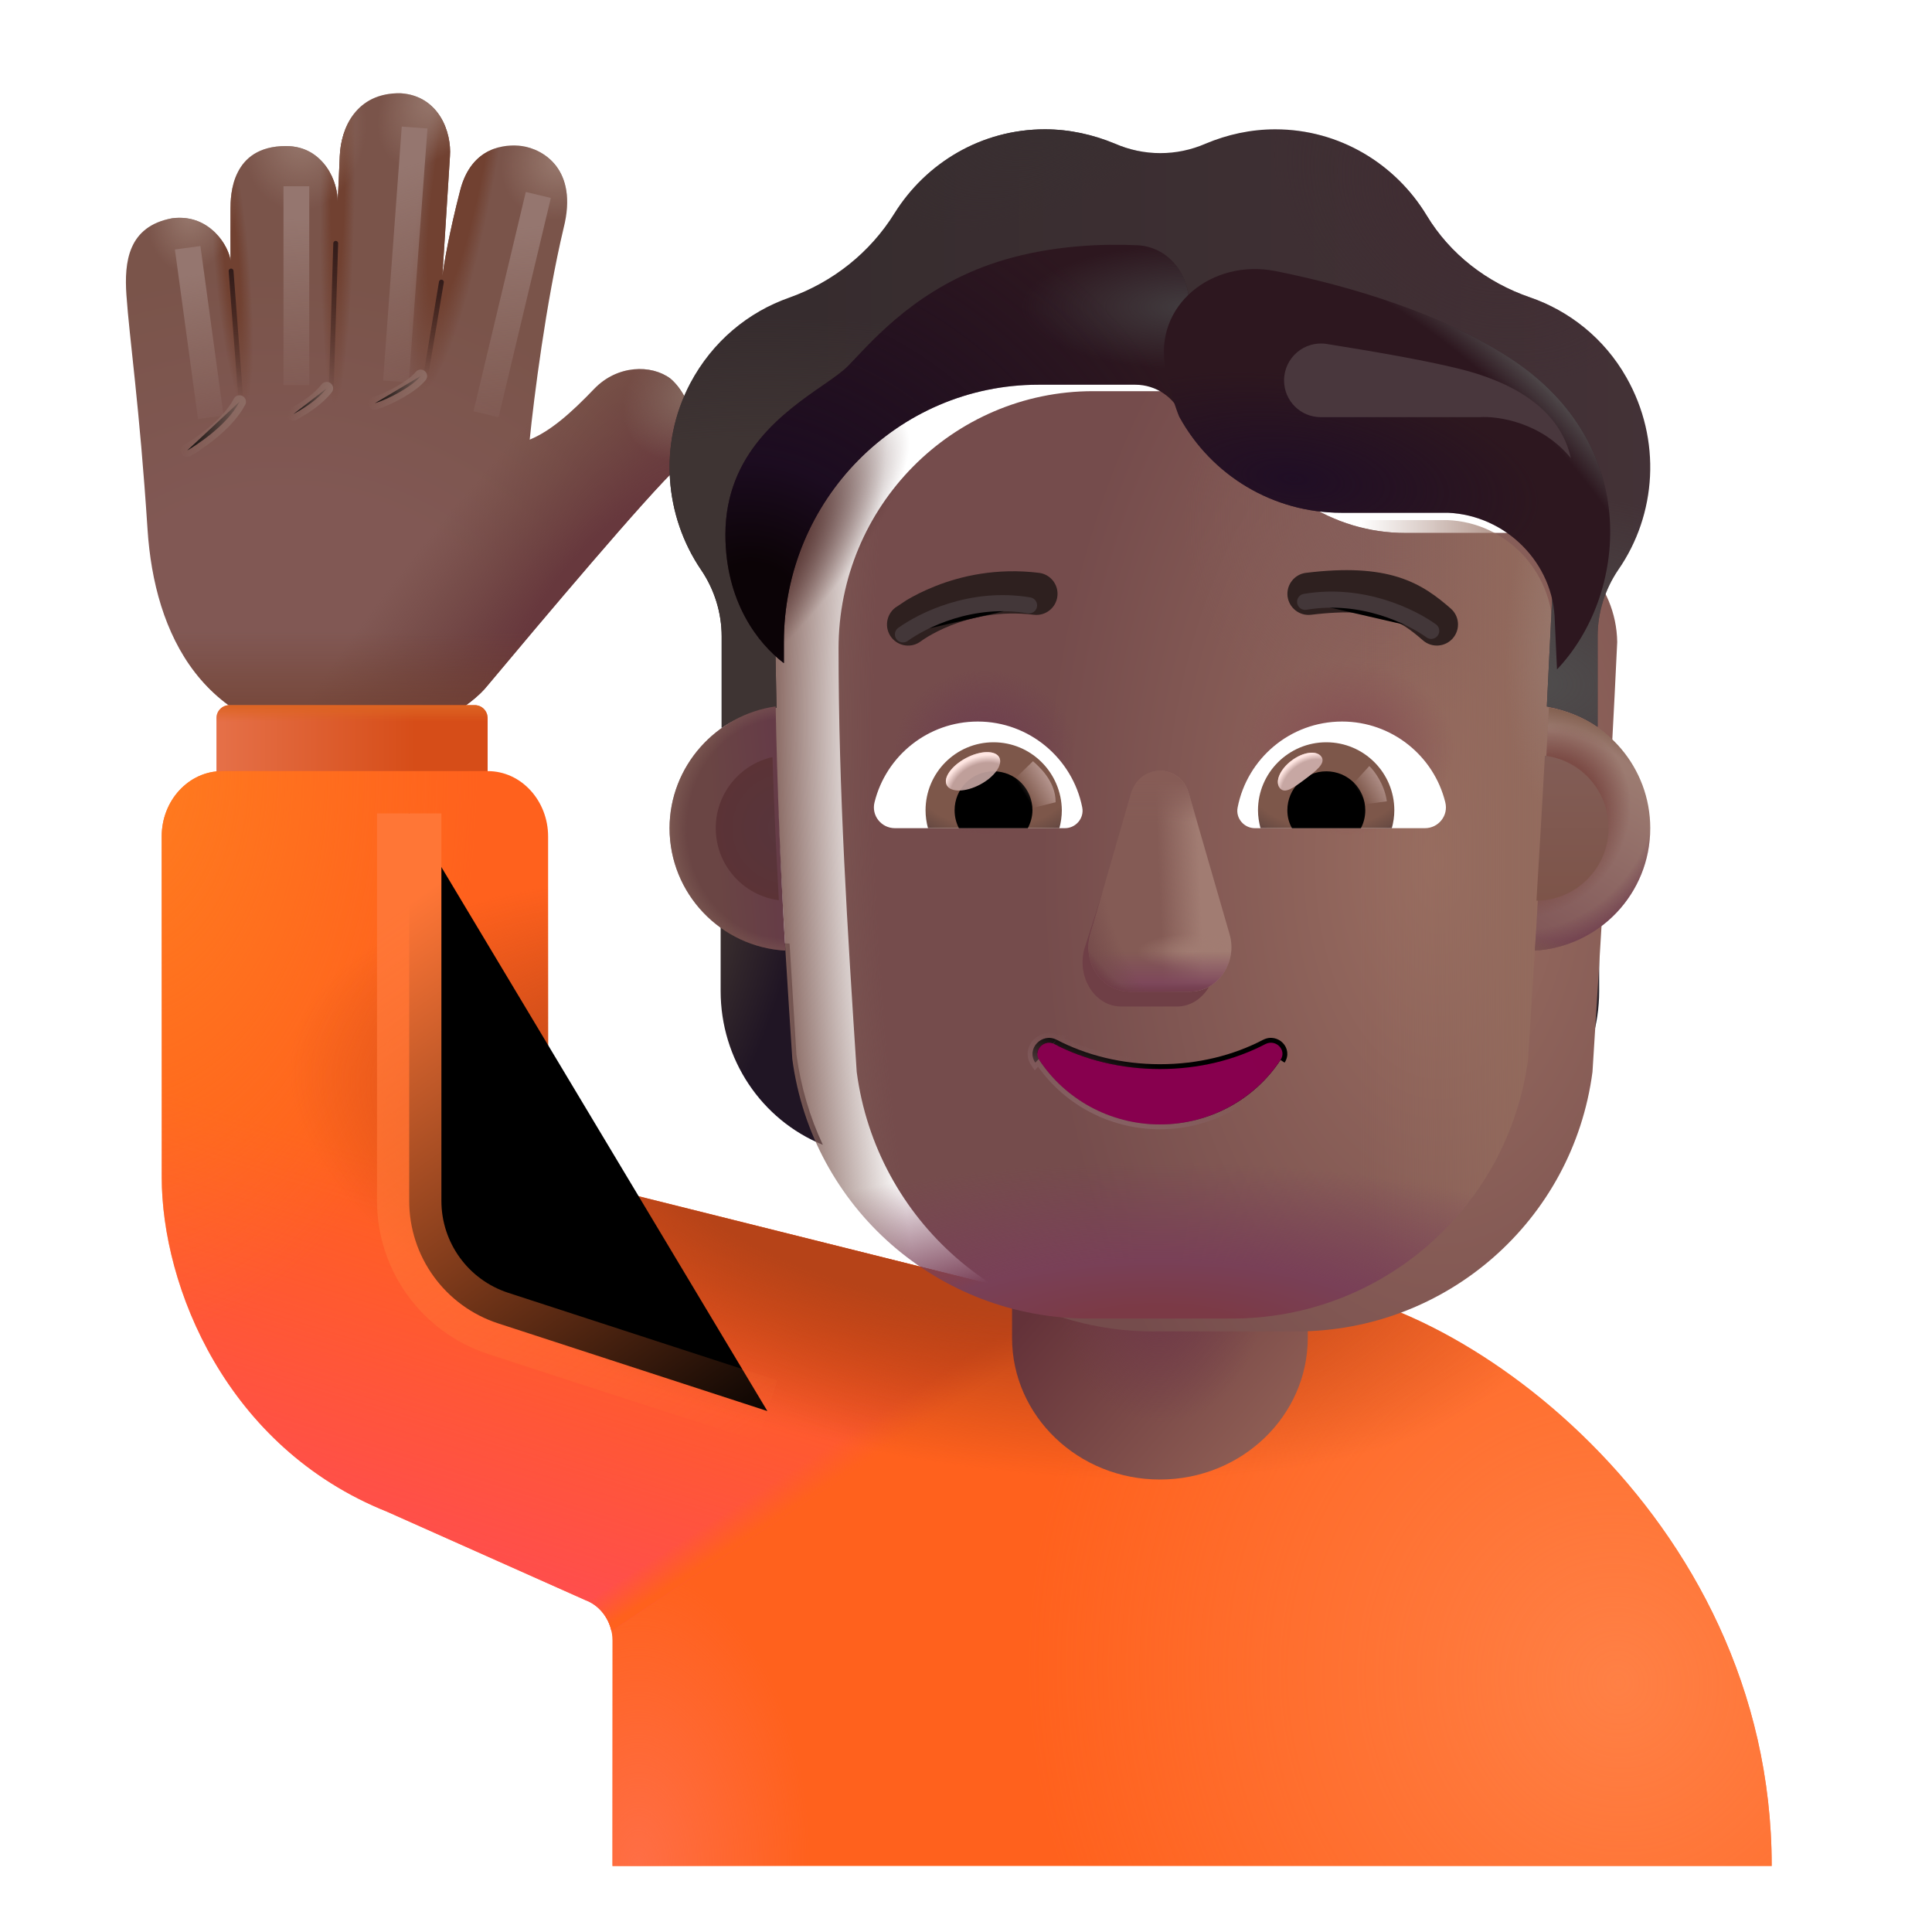 <svg viewBox="1 1 30 30" xmlns="http://www.w3.org/2000/svg">
<path d="M3.291 9.221C3.166 7.299 3.01 6.263 2.963 5.58C2.928 5.068 2.987 4.514 3.674 4.389C4.272 4.315 4.557 4.841 4.58 5.049C4.578 4.849 4.58 4.37 4.58 4.244C4.58 4.034 4.588 3.268 5.44 3.268C6.041 3.268 6.256 3.855 6.24 4.131C6.251 4.03 6.263 3.718 6.276 3.424C6.294 2.991 6.527 2.435 7.221 2.448C7.819 2.487 8.014 3.061 7.987 3.424L7.869 5.291C7.893 5.104 7.972 4.627 8.147 3.951C8.322 3.276 8.848 3.232 9.104 3.268C9.43 3.314 9.983 3.629 9.752 4.541C9.477 5.698 9.29 7.186 9.225 7.827C9.549 7.694 9.867 7.414 10.226 7.039C10.586 6.664 11.113 6.656 11.41 6.879C11.75 7.172 11.932 7.846 11.53 8.248C11.067 8.673 9.401 10.653 8.572 11.643C8.343 11.935 7.576 12.518 6.338 12.518C4.135 12.424 3.397 10.842 3.291 9.221Z" fill="url(#paint0_radial_4002_3865)"/>
<path d="M3.291 9.221C3.166 7.299 3.01 6.263 2.963 5.58C2.928 5.068 2.987 4.514 3.674 4.389C4.272 4.315 4.557 4.841 4.58 5.049C4.578 4.849 4.58 4.37 4.58 4.244C4.58 4.034 4.588 3.268 5.44 3.268C6.041 3.268 6.256 3.855 6.24 4.131C6.251 4.03 6.263 3.718 6.276 3.424C6.294 2.991 6.527 2.435 7.221 2.448C7.819 2.487 8.014 3.061 7.987 3.424L7.869 5.291C7.893 5.104 7.972 4.627 8.147 3.951C8.322 3.276 8.848 3.232 9.104 3.268C9.43 3.314 9.983 3.629 9.752 4.541C9.477 5.698 9.29 7.186 9.225 7.827C9.549 7.694 9.867 7.414 10.226 7.039C10.586 6.664 11.113 6.656 11.41 6.879C11.75 7.172 11.932 7.846 11.53 8.248C11.067 8.673 9.401 10.653 8.572 11.643C8.343 11.935 7.576 12.518 6.338 12.518C4.135 12.424 3.397 10.842 3.291 9.221Z" fill="url(#paint1_radial_4002_3865)"/>
<path d="M3.291 9.221C3.166 7.299 3.01 6.263 2.963 5.58C2.928 5.068 2.987 4.514 3.674 4.389C4.272 4.315 4.557 4.841 4.58 5.049C4.578 4.849 4.58 4.37 4.58 4.244C4.58 4.034 4.588 3.268 5.44 3.268C6.041 3.268 6.256 3.855 6.24 4.131C6.251 4.03 6.263 3.718 6.276 3.424C6.294 2.991 6.527 2.435 7.221 2.448C7.819 2.487 8.014 3.061 7.987 3.424L7.869 5.291C7.893 5.104 7.972 4.627 8.147 3.951C8.322 3.276 8.848 3.232 9.104 3.268C9.43 3.314 9.983 3.629 9.752 4.541C9.477 5.698 9.29 7.186 9.225 7.827C9.549 7.694 9.867 7.414 10.226 7.039C10.586 6.664 11.113 6.656 11.41 6.879C11.75 7.172 11.932 7.846 11.53 8.248C11.067 8.673 9.401 10.653 8.572 11.643C8.343 11.935 7.576 12.518 6.338 12.518C4.135 12.424 3.397 10.842 3.291 9.221Z" fill="url(#paint2_linear_4002_3865)"/>
<path d="M3.291 9.221C3.166 7.299 3.01 6.263 2.963 5.58C2.928 5.068 2.987 4.514 3.674 4.389C4.272 4.315 4.557 4.841 4.58 5.049C4.578 4.849 4.58 4.37 4.58 4.244C4.58 4.034 4.588 3.268 5.44 3.268C6.041 3.268 6.256 3.855 6.24 4.131C6.251 4.03 6.263 3.718 6.276 3.424C6.294 2.991 6.527 2.435 7.221 2.448C7.819 2.487 8.014 3.061 7.987 3.424L7.869 5.291C7.893 5.104 7.972 4.627 8.147 3.951C8.322 3.276 8.848 3.232 9.104 3.268C9.43 3.314 9.983 3.629 9.752 4.541C9.477 5.698 9.29 7.186 9.225 7.827C9.549 7.694 9.867 7.414 10.226 7.039C10.586 6.664 11.113 6.656 11.41 6.879C11.75 7.172 11.932 7.846 11.53 8.248C11.067 8.673 9.401 10.653 8.572 11.643C8.343 11.935 7.576 12.518 6.338 12.518C4.135 12.424 3.397 10.842 3.291 9.221Z" fill="url(#paint3_radial_4002_3865)"/>
<path d="M3.291 9.221C3.166 7.299 3.01 6.263 2.963 5.58C2.928 5.068 2.987 4.514 3.674 4.389C4.272 4.315 4.557 4.841 4.58 5.049C4.578 4.849 4.58 4.37 4.58 4.244C4.58 4.034 4.588 3.268 5.44 3.268C6.041 3.268 6.256 3.855 6.24 4.131C6.251 4.03 6.263 3.718 6.276 3.424C6.294 2.991 6.527 2.435 7.221 2.448C7.819 2.487 8.014 3.061 7.987 3.424L7.869 5.291C7.893 5.104 7.972 4.627 8.147 3.951C8.322 3.276 8.848 3.232 9.104 3.268C9.43 3.314 9.983 3.629 9.752 4.541C9.477 5.698 9.29 7.186 9.225 7.827C9.549 7.694 9.867 7.414 10.226 7.039C10.586 6.664 11.113 6.656 11.41 6.879C11.75 7.172 11.932 7.846 11.53 8.248C11.067 8.673 9.401 10.653 8.572 11.643C8.343 11.935 7.576 12.518 6.338 12.518C4.135 12.424 3.397 10.842 3.291 9.221Z" fill="url(#paint4_radial_4002_3865)"/>
<path d="M3.291 9.221C3.166 7.299 3.01 6.263 2.963 5.58C2.928 5.068 2.987 4.514 3.674 4.389C4.272 4.315 4.557 4.841 4.58 5.049C4.578 4.849 4.58 4.37 4.58 4.244C4.58 4.034 4.588 3.268 5.44 3.268C6.041 3.268 6.256 3.855 6.24 4.131C6.251 4.03 6.263 3.718 6.276 3.424C6.294 2.991 6.527 2.435 7.221 2.448C7.819 2.487 8.014 3.061 7.987 3.424L7.869 5.291C7.893 5.104 7.972 4.627 8.147 3.951C8.322 3.276 8.848 3.232 9.104 3.268C9.43 3.314 9.983 3.629 9.752 4.541C9.477 5.698 9.29 7.186 9.225 7.827C9.549 7.694 9.867 7.414 10.226 7.039C10.586 6.664 11.113 6.656 11.41 6.879C11.75 7.172 11.932 7.846 11.53 8.248C11.067 8.673 9.401 10.653 8.572 11.643C8.343 11.935 7.576 12.518 6.338 12.518C4.135 12.424 3.397 10.842 3.291 9.221Z" fill="url(#paint5_radial_4002_3865)"/>
<path d="M3.291 9.221C3.166 7.299 3.01 6.263 2.963 5.58C2.928 5.068 2.987 4.514 3.674 4.389C4.272 4.315 4.557 4.841 4.58 5.049C4.578 4.849 4.58 4.37 4.58 4.244C4.58 4.034 4.588 3.268 5.44 3.268C6.041 3.268 6.256 3.855 6.24 4.131C6.251 4.03 6.263 3.718 6.276 3.424C6.294 2.991 6.527 2.435 7.221 2.448C7.819 2.487 8.014 3.061 7.987 3.424L7.869 5.291C7.893 5.104 7.972 4.627 8.147 3.951C8.322 3.276 8.848 3.232 9.104 3.268C9.43 3.314 9.983 3.629 9.752 4.541C9.477 5.698 9.29 7.186 9.225 7.827C9.549 7.694 9.867 7.414 10.226 7.039C10.586 6.664 11.113 6.656 11.41 6.879C11.75 7.172 11.932 7.846 11.53 8.248C11.067 8.673 9.401 10.653 8.572 11.643C8.343 11.935 7.576 12.518 6.338 12.518C4.135 12.424 3.397 10.842 3.291 9.221Z" fill="url(#paint6_radial_4002_3865)"/>
<path d="M3.291 9.221C3.166 7.299 3.01 6.263 2.963 5.58C2.928 5.068 2.987 4.514 3.674 4.389C4.272 4.315 4.557 4.841 4.58 5.049C4.578 4.849 4.58 4.37 4.58 4.244C4.58 4.034 4.588 3.268 5.44 3.268C6.041 3.268 6.256 3.855 6.24 4.131C6.251 4.03 6.263 3.718 6.276 3.424C6.294 2.991 6.527 2.435 7.221 2.448C7.819 2.487 8.014 3.061 7.987 3.424L7.869 5.291C7.893 5.104 7.972 4.627 8.147 3.951C8.322 3.276 8.848 3.232 9.104 3.268C9.43 3.314 9.983 3.629 9.752 4.541C9.477 5.698 9.29 7.186 9.225 7.827C9.549 7.694 9.867 7.414 10.226 7.039C10.586 6.664 11.113 6.656 11.41 6.879C11.75 7.172 11.932 7.846 11.53 8.248C11.067 8.673 9.401 10.653 8.572 11.643C8.343 11.935 7.576 12.518 6.338 12.518C4.135 12.424 3.397 10.842 3.291 9.221Z" fill="url(#paint7_radial_4002_3865)"/>
<path d="M3.291 9.221C3.166 7.299 3.01 6.263 2.963 5.58C2.928 5.068 2.987 4.514 3.674 4.389C4.272 4.315 4.557 4.841 4.58 5.049C4.578 4.849 4.58 4.37 4.58 4.244C4.58 4.034 4.588 3.268 5.44 3.268C6.041 3.268 6.256 3.855 6.24 4.131C6.251 4.03 6.263 3.718 6.276 3.424C6.294 2.991 6.527 2.435 7.221 2.448C7.819 2.487 8.014 3.061 7.987 3.424L7.869 5.291C7.893 5.104 7.972 4.627 8.147 3.951C8.322 3.276 8.848 3.232 9.104 3.268C9.43 3.314 9.983 3.629 9.752 4.541C9.477 5.698 9.29 7.186 9.225 7.827C9.549 7.694 9.867 7.414 10.226 7.039C10.586 6.664 11.113 6.656 11.41 6.879C11.75 7.172 11.932 7.846 11.53 8.248C11.067 8.673 9.401 10.653 8.572 11.643C8.343 11.935 7.576 12.518 6.338 12.518C4.135 12.424 3.397 10.842 3.291 9.221Z" fill="url(#paint8_radial_4002_3865)"/>
<path d="M3.291 9.221C3.166 7.299 3.01 6.263 2.963 5.58C2.928 5.068 2.987 4.514 3.674 4.389C4.272 4.315 4.557 4.841 4.58 5.049C4.578 4.849 4.58 4.37 4.58 4.244C4.58 4.034 4.588 3.268 5.44 3.268C6.041 3.268 6.256 3.855 6.24 4.131C6.251 4.03 6.263 3.718 6.276 3.424C6.294 2.991 6.527 2.435 7.221 2.448C7.819 2.487 8.014 3.061 7.987 3.424L7.869 5.291C7.893 5.104 7.972 4.627 8.147 3.951C8.322 3.276 8.848 3.232 9.104 3.268C9.43 3.314 9.983 3.629 9.752 4.541C9.477 5.698 9.29 7.186 9.225 7.827C9.549 7.694 9.867 7.414 10.226 7.039C10.586 6.664 11.113 6.656 11.41 6.879C11.75 7.172 11.932 7.846 11.53 8.248C11.067 8.673 9.401 10.653 8.572 11.643C8.343 11.935 7.576 12.518 6.338 12.518C4.135 12.424 3.397 10.842 3.291 9.221Z" fill="url(#paint9_radial_4002_3865)"/>
<path d="M3.291 9.221C3.166 7.299 3.01 6.263 2.963 5.58C2.928 5.068 2.987 4.514 3.674 4.389C4.272 4.315 4.557 4.841 4.58 5.049C4.578 4.849 4.58 4.37 4.58 4.244C4.58 4.034 4.588 3.268 5.44 3.268C6.041 3.268 6.256 3.855 6.24 4.131C6.251 4.03 6.263 3.718 6.276 3.424C6.294 2.991 6.527 2.435 7.221 2.448C7.819 2.487 8.014 3.061 7.987 3.424L7.869 5.291C7.893 5.104 7.972 4.627 8.147 3.951C8.322 3.276 8.848 3.232 9.104 3.268C9.43 3.314 9.983 3.629 9.752 4.541C9.477 5.698 9.29 7.186 9.225 7.827C9.549 7.694 9.867 7.414 10.226 7.039C10.586 6.664 11.113 6.656 11.41 6.879C11.75 7.172 11.932 7.846 11.53 8.248C11.067 8.673 9.401 10.653 8.572 11.643C8.343 11.935 7.576 12.518 6.338 12.518C4.135 12.424 3.397 10.842 3.291 9.221Z" fill="url(#paint10_radial_4002_3865)"/>
<path d="M4.361 12.15C4.361 12.04 4.451 11.95 4.561 11.95H8.372C8.483 11.95 8.572 12.04 8.572 12.15V13.864H4.361V12.15Z" fill="url(#paint11_linear_4002_3865)"/>
<path d="M4.361 12.15C4.361 12.04 4.451 11.95 4.561 11.95H8.372C8.483 11.95 8.572 12.04 8.572 12.15V13.864H4.361V12.15Z" fill="url(#paint12_linear_4002_3865)"/>
<path d="M20.038 20.974H21.011C23.511 20.974 28.511 24.474 28.511 29.974H10.511V26.474C10.511 26.197 10.341 25.941 10.095 25.849L7.011 24.474C4.511 23.474 3.511 20.974 3.511 19.276V13.988C3.511 13.425 3.936 12.974 4.447 12.974L8.576 12.974C9.095 12.974 9.511 13.435 9.511 13.988V17.974C9.511 19.276 10.511 19.474 10.511 19.474L16.511 20.974H20.038Z" fill="#FF611D"/>
<path d="M20.038 20.974H21.011C23.511 20.974 28.511 24.474 28.511 29.974H10.511V26.474C10.511 26.197 10.341 25.941 10.095 25.849L7.011 24.474C4.511 23.474 3.511 20.974 3.511 19.276V13.988C3.511 13.425 3.936 12.974 4.447 12.974L8.576 12.974C9.095 12.974 9.511 13.435 9.511 13.988V17.974C9.511 19.276 10.511 19.474 10.511 19.474L16.511 20.974H20.038Z" fill="url(#paint13_radial_4002_3865)"/>
<path d="M20.038 20.974H21.011C23.511 20.974 28.511 24.474 28.511 29.974H10.511V26.474C10.511 26.197 10.341 25.941 10.095 25.849L7.011 24.474C4.511 23.474 3.511 20.974 3.511 19.276V13.988C3.511 13.425 3.936 12.974 4.447 12.974L8.576 12.974C9.095 12.974 9.511 13.435 9.511 13.988V17.974C9.511 19.276 10.511 19.474 10.511 19.474L16.511 20.974H20.038Z" fill="url(#paint14_radial_4002_3865)"/>
<path d="M18.369 21.083L10.495 26.328C10.448 26.111 10.297 25.924 10.095 25.849L7.011 24.474C4.511 23.474 3.511 20.974 3.511 19.276V13.988C3.511 13.425 3.936 12.974 4.447 12.974L8.576 12.974C9.095 12.974 9.511 13.435 9.511 13.988V17.974C9.511 19.276 10.511 19.474 10.511 19.474L16.511 20.974L18.369 21.083Z" fill="url(#paint15_linear_4002_3865)"/>
<path d="M18.369 21.083L10.495 26.328C10.448 26.111 10.297 25.924 10.095 25.849L7.011 24.474C4.511 23.474 3.511 20.974 3.511 19.276V13.988C3.511 13.425 3.936 12.974 4.447 12.974L8.576 12.974C9.095 12.974 9.511 13.435 9.511 13.988V17.974C9.511 19.276 10.511 19.474 10.511 19.474L16.511 20.974L18.369 21.083Z" fill="url(#paint16_radial_4002_3865)"/>
<path d="M18.369 21.083L10.495 26.328C10.448 26.111 10.297 25.924 10.095 25.849L7.011 24.474C4.511 23.474 3.511 20.974 3.511 19.276V13.988C3.511 13.425 3.936 12.974 4.447 12.974L8.576 12.974C9.095 12.974 9.511 13.435 9.511 13.988V17.974C9.511 19.276 10.511 19.474 10.511 19.474L16.511 20.974L18.369 21.083Z" fill="url(#paint17_radial_4002_3865)"/>
<path d="M18.369 21.083L10.495 26.328C10.448 26.111 10.297 25.924 10.095 25.849L7.011 24.474C4.511 23.474 3.511 20.974 3.511 19.276V13.988C3.511 13.425 3.936 12.974 4.447 12.974L8.576 12.974C9.095 12.974 9.511 13.435 9.511 13.988V17.974C9.511 19.276 10.511 19.474 10.511 19.474L16.511 20.974L18.369 21.083Z" fill="url(#paint18_linear_4002_3865)"/>
<path d="M20.038 20.974H21.011C23.511 20.974 28.511 24.474 28.511 29.974H10.511V26.474C10.511 26.197 10.341 25.941 10.095 25.849L7.011 24.474C4.511 23.474 3.511 20.974 3.511 19.276V13.988C3.511 13.425 3.936 12.974 4.447 12.974L8.576 12.974C9.095 12.974 9.511 13.435 9.511 13.988V17.974C9.511 19.276 10.511 19.474 10.511 19.474L16.511 20.974H20.038Z" fill="url(#paint19_radial_4002_3865)"/>
<path d="M19.011 23.974C17.743 23.974 16.715 22.988 16.715 21.773V19.174C16.715 17.959 17.743 16.974 19.011 16.974C20.279 16.974 21.307 17.959 21.307 19.174V21.773C21.307 22.988 20.279 23.974 19.011 23.974Z" fill="url(#paint20_linear_4002_3865)"/>
<path d="M19.011 23.974C17.743 23.974 16.715 22.988 16.715 21.773V19.174C16.715 17.959 17.743 16.974 19.011 16.974C20.279 16.974 21.307 17.959 21.307 19.174V21.773C21.307 22.988 20.279 23.974 19.011 23.974Z" fill="url(#paint21_radial_4002_3865)"/>
<g filter="url(#filter0_f_4002_3865)">
<path d="M7.354 13.63V19.647C7.354 20.513 7.911 21.28 8.734 21.549L12.916 22.911" stroke="url(#paint22_linear_4002_3865)"/>
</g>
<g filter="url(#filter1_f_4002_3865)">
<path d="M4.588 5.208L4.736 7.153" stroke="url(#paint23_linear_4002_3865)" stroke-width="0.075" stroke-linecap="round"/>
</g>
<g filter="url(#filter2_f_4002_3865)">
<path d="M6.213 4.778L6.143 7.075" stroke="url(#paint24_linear_4002_3865)" stroke-width="0.075" stroke-linecap="round"/>
</g>
<g filter="url(#filter3_f_4002_3865)">
<path d="M7.854 5.38L7.619 6.786" stroke="url(#paint25_linear_4002_3865)" stroke-width="0.075" stroke-linecap="round"/>
</g>
<g filter="url(#filter4_f_4002_3865)">
<path d="M3.914 4.847L4.273 7.48" stroke="url(#paint26_linear_4002_3865)" stroke-width="0.4"/>
</g>
<g filter="url(#filter5_f_4002_3865)">
<path d="M5.602 3.892V6.98" stroke="url(#paint27_linear_4002_3865)" stroke-width="0.4"/>
</g>
<g filter="url(#filter6_f_4002_3865)">
<path d="M7.438 2.98L7.148 6.924" stroke="url(#paint28_linear_4002_3865)" stroke-width="0.4"/>
</g>
<g filter="url(#filter7_f_4002_3865)">
<path d="M9.359 4.027L8.547 7.433" stroke="url(#paint29_linear_4002_3865)" stroke-width="0.4"/>
</g>
<g filter="url(#filter8_f_4002_3865)">
<path d="M3.906 7.996C4.016 7.933 4.523 7.617 4.719 7.238" stroke="url(#paint30_linear_4002_3865)" stroke-width="0.2" stroke-linecap="round"/>
</g>
<g filter="url(#filter9_f_4002_3865)">
<path d="M6.073 7.03C5.943 7.195 5.741 7.33 5.555 7.43" stroke="url(#paint31_linear_4002_3865)" stroke-width="0.2" stroke-linecap="round"/>
</g>
<g filter="url(#filter10_f_4002_3865)">
<path d="M7.532 6.839C7.402 7.003 7.031 7.199 6.82 7.262" stroke="url(#paint32_linear_4002_3865)" stroke-width="0.2" stroke-linecap="round"/>
</g>
<path d="M24.762 15.652C25.159 15.64 25.53 15.505 25.832 15.287V16.389C25.832 17.445 25.203 18.387 24.246 18.777C24.447 18.348 24.586 17.881 24.655 17.381L24.762 15.652Z" fill="url(#paint33_radial_4002_3865)"/>
<path d="M13.26 15.652C12.864 15.64 12.492 15.505 12.19 15.287V16.389C12.19 17.445 12.82 18.387 13.777 18.777C13.575 18.348 13.437 17.881 13.367 17.381L13.26 15.652Z" fill="url(#paint34_radial_4002_3865)"/>
<g filter="url(#filter11_ii_4002_3865)">
<path d="M13.303 17.445C13.608 19.754 15.573 21.474 17.9 21.474H20.132C22.459 21.474 24.424 19.754 24.728 17.445C24.868 15.216 25.008 12.997 25.112 10.77C25.099 9.863 24.384 9.114 23.48 9.076H21.824C20.695 9.076 19.672 8.41 19.208 7.369C19.089 7.071 18.8 6.874 18.48 6.874H16.974C14.791 6.874 13.021 8.663 13.021 10.871C13.021 13.072 13.159 15.238 13.303 17.445Z" fill="url(#paint35_radial_4002_3865)"/>
<path d="M13.303 17.445C13.608 19.754 15.573 21.474 17.9 21.474H20.132C22.459 21.474 24.424 19.754 24.728 17.445C24.868 15.216 25.008 12.997 25.112 10.77C25.099 9.863 24.384 9.114 23.48 9.076H21.824C20.695 9.076 19.672 8.41 19.208 7.369C19.089 7.071 18.8 6.874 18.48 6.874H16.974C14.791 6.874 13.021 8.663 13.021 10.871C13.021 13.072 13.159 15.238 13.303 17.445Z" fill="url(#paint36_radial_4002_3865)"/>
</g>
<path d="M13.303 17.445C13.608 19.754 15.573 21.474 17.9 21.474H20.132C22.459 21.474 24.424 19.754 24.728 17.445C24.868 15.216 25.008 12.997 25.112 10.77C25.099 9.863 24.384 9.114 23.48 9.076H21.824C20.695 9.076 19.672 8.41 19.208 7.369C19.089 7.071 18.8 6.874 18.48 6.874H16.974C14.791 6.874 13.021 8.663 13.021 10.871C13.021 13.072 13.159 15.238 13.303 17.445Z" fill="url(#paint37_linear_4002_3865)"/>
<path d="M13.303 17.445C13.608 19.754 15.573 21.474 17.9 21.474H20.132C22.459 21.474 24.424 19.754 24.728 17.445C24.868 15.216 25.008 12.997 25.112 10.77C25.099 9.863 24.384 9.114 23.48 9.076H21.824C20.695 9.076 19.672 8.41 19.208 7.369C19.089 7.071 18.8 6.874 18.48 6.874H16.974C14.791 6.874 13.021 8.663 13.021 10.871C13.021 13.072 13.159 15.238 13.303 17.445Z" fill="url(#paint38_radial_4002_3865)"/>
<path d="M13.303 17.445C13.608 19.754 15.573 21.474 17.9 21.474H20.132C22.459 21.474 24.424 19.754 24.728 17.445C24.868 15.216 25.008 12.997 25.112 10.77C25.099 9.863 24.384 9.114 23.48 9.076H21.824C20.695 9.076 19.672 8.41 19.208 7.369C19.089 7.071 18.8 6.874 18.48 6.874H16.974C14.791 6.874 13.021 8.663 13.021 10.871C13.021 13.072 13.159 15.238 13.303 17.445Z" fill="url(#paint39_radial_4002_3865)"/>
<path d="M13.303 17.445C13.608 19.754 15.573 21.474 17.9 21.474H20.132C22.459 21.474 24.424 19.754 24.728 17.445C24.868 15.216 25.008 12.997 25.112 10.77C25.099 9.863 24.384 9.114 23.48 9.076H21.824C20.695 9.076 19.672 8.41 19.208 7.369C19.089 7.071 18.8 6.874 18.48 6.874H16.974C14.791 6.874 13.021 8.663 13.021 10.871C13.021 13.072 13.159 15.238 13.303 17.445Z" fill="url(#paint40_radial_4002_3865)"/>
<path d="M13.303 17.445C13.608 19.754 15.573 21.474 17.9 21.474H20.132C22.459 21.474 24.424 19.754 24.728 17.445C24.868 15.216 25.008 12.997 25.112 10.77C25.099 9.863 24.384 9.114 23.48 9.076H21.824C20.695 9.076 19.672 8.41 19.208 7.369C19.089 7.071 18.8 6.874 18.48 6.874H16.974C14.791 6.874 13.021 8.663 13.021 10.871C13.021 13.072 13.159 15.238 13.303 17.445Z" fill="url(#paint41_radial_4002_3865)"/>
<path d="M13.303 17.445C13.608 19.754 15.573 21.474 17.9 21.474H20.132C22.459 21.474 24.424 19.754 24.728 17.445C24.868 15.216 25.008 12.997 25.112 10.77C25.099 9.863 24.384 9.114 23.48 9.076H21.824C20.695 9.076 19.672 8.41 19.208 7.369C19.089 7.071 18.8 6.874 18.48 6.874H16.974C14.791 6.874 13.021 8.663 13.021 10.871C13.021 13.072 13.159 15.238 13.303 17.445Z" fill="url(#paint42_radial_4002_3865)"/>
<path d="M13.303 17.445C13.608 19.754 15.573 21.474 17.9 21.474H20.132C22.459 21.474 24.424 19.754 24.728 17.445C24.868 15.216 25.008 12.997 25.112 10.77C25.099 9.863 24.384 9.114 23.48 9.076H21.824C20.695 9.076 19.672 8.41 19.208 7.369C19.089 7.071 18.8 6.874 18.48 6.874H16.974C14.791 6.874 13.021 8.663 13.021 10.871C13.021 13.072 13.159 15.238 13.303 17.445Z" fill="url(#paint43_radial_4002_3865)"/>
<g filter="url(#filter12_f_4002_3865)">
<path d="M18.536 13.56L17.837 15.735C17.718 16.182 18.005 16.629 18.41 16.629H19.276C19.682 16.629 19.968 16.175 19.849 15.735L19.264 13.56C19.139 13.078 18.668 13.078 18.536 13.56Z" fill="#6F3F46"/>
</g>
<g filter="url(#filter13_f_4002_3865)">
<path d="M18.559 13.329L17.93 15.503C17.802 15.95 18.11 16.398 18.546 16.398H19.476C19.913 16.398 20.22 15.944 20.092 15.503L19.463 13.329C19.329 12.847 18.7 12.847 18.559 13.329Z" fill="#845B55"/>
<path d="M18.559 13.329L17.93 15.503C17.802 15.95 18.11 16.398 18.546 16.398H19.476C19.913 16.398 20.22 15.944 20.092 15.503L19.463 13.329C19.329 12.847 18.7 12.847 18.559 13.329Z" fill="url(#paint44_linear_4002_3865)"/>
<path d="M18.559 13.329L17.93 15.503C17.802 15.95 18.11 16.398 18.546 16.398H19.476C19.913 16.398 20.22 15.944 20.092 15.503L19.463 13.329C19.329 12.847 18.7 12.847 18.559 13.329Z" fill="url(#paint45_radial_4002_3865)"/>
<path d="M18.559 13.329L17.93 15.503C17.802 15.95 18.11 16.398 18.546 16.398H19.476C19.913 16.398 20.22 15.944 20.092 15.503L19.463 13.329C19.329 12.847 18.7 12.847 18.559 13.329Z" fill="url(#paint46_linear_4002_3865)"/>
<path d="M18.559 13.329L17.93 15.503C17.802 15.95 18.11 16.398 18.546 16.398H19.476C19.913 16.398 20.22 15.944 20.092 15.503L19.463 13.329C19.329 12.847 18.7 12.847 18.559 13.329Z" fill="url(#paint47_radial_4002_3865)"/>
<path d="M18.559 13.329L17.93 15.503C17.802 15.95 18.11 16.398 18.546 16.398H19.476C19.913 16.398 20.22 15.944 20.092 15.503L19.463 13.329C19.329 12.847 18.7 12.847 18.559 13.329Z" fill="url(#paint48_linear_4002_3865)"/>
</g>
<path d="M18.559 13.329L17.93 15.503C17.802 15.95 18.11 16.398 18.546 16.398H19.476C19.913 16.398 20.22 15.944 20.092 15.503L19.463 13.329C19.329 12.847 18.7 12.847 18.559 13.329Z" fill="url(#paint49_linear_4002_3865)"/>
<path d="M18.559 13.329L17.93 15.503C17.802 15.95 18.11 16.398 18.546 16.398H19.476C19.913 16.398 20.22 15.944 20.092 15.503L19.463 13.329C19.329 12.847 18.7 12.847 18.559 13.329Z" fill="url(#paint50_radial_4002_3865)"/>
<g filter="url(#filter14_f_4002_3865)">
<path d="M17.407 17.145L17.407 17.145C17.87 17.387 18.422 17.525 19.011 17.525C19.606 17.525 20.152 17.387 20.615 17.145L20.616 17.145L20.616 17.145C20.729 17.087 20.849 17.121 20.92 17.195C20.993 17.27 21.019 17.391 20.947 17.501C20.947 17.501 20.947 17.501 20.947 17.501L20.884 17.459C20.488 18.06 19.797 18.46 19.011 18.46C18.225 18.46 17.534 18.06 17.138 17.459L17.407 17.145ZM17.407 17.145L17.406 17.145C17.292 17.087 17.172 17.123 17.102 17.198C17.03 17.273 17.002 17.394 17.076 17.501L17.407 17.145Z" stroke="url(#paint51_linear_4002_3865)" stroke-width="0.15"/>
</g>
<path d="M19.011 17.6C18.411 17.6 17.846 17.459 17.372 17.212C17.21 17.13 17.036 17.312 17.138 17.459C17.534 18.06 18.225 18.46 19.011 18.46C19.797 18.46 20.488 18.06 20.884 17.459C20.986 17.306 20.812 17.13 20.65 17.212C20.176 17.459 19.617 17.6 19.011 17.6Z" fill="url(#paint52_radial_4002_3865)"/>
<g filter="url(#filter15_ii_4002_3865)">
<path d="M24.754 6.316C25.363 6.525 25.909 6.95 26.254 7.559C26.806 8.53 26.724 9.691 26.128 10.548C25.921 10.852 25.808 11.214 25.808 11.582V12.987C25.587 12.833 25.295 12.719 25.019 12.67L25.112 10.77C25.099 9.863 24.384 9.114 23.481 9.076H21.824C20.695 9.076 19.672 8.41 19.208 7.369C19.089 7.071 18.8 6.874 18.48 6.874H16.974C14.791 6.874 13.022 8.663 13.022 10.871L13.058 12.69C12.757 12.734 12.444 12.835 12.206 13.002V11.582C12.206 11.214 12.093 10.852 11.886 10.548C11.321 9.717 11.221 8.6 11.717 7.654C12.062 7.001 12.62 6.544 13.254 6.322C13.931 6.081 14.509 5.624 14.891 5.009C15.381 4.228 16.24 3.708 17.225 3.708C17.608 3.708 17.972 3.79 18.311 3.93C18.762 4.127 19.271 4.127 19.722 3.93C20.055 3.79 20.419 3.708 20.802 3.708C21.799 3.708 22.671 4.247 23.154 5.047C23.518 5.649 24.089 6.087 24.754 6.316Z" fill="url(#paint53_linear_4002_3865)"/>
<path d="M24.754 6.316C25.363 6.525 25.909 6.95 26.254 7.559C26.806 8.53 26.724 9.691 26.128 10.548C25.921 10.852 25.808 11.214 25.808 11.582V12.987C25.587 12.833 25.295 12.719 25.019 12.67L25.112 10.77C25.099 9.863 24.384 9.114 23.481 9.076H21.824C20.695 9.076 19.672 8.41 19.208 7.369C19.089 7.071 18.8 6.874 18.48 6.874H16.974C14.791 6.874 13.022 8.663 13.022 10.871L13.058 12.69C12.757 12.734 12.444 12.835 12.206 13.002V11.582C12.206 11.214 12.093 10.852 11.886 10.548C11.321 9.717 11.221 8.6 11.717 7.654C12.062 7.001 12.62 6.544 13.254 6.322C13.931 6.081 14.509 5.624 14.891 5.009C15.381 4.228 16.24 3.708 17.225 3.708C17.608 3.708 17.972 3.79 18.311 3.93C18.762 4.127 19.271 4.127 19.722 3.93C20.055 3.79 20.419 3.708 20.802 3.708C21.799 3.708 22.671 4.247 23.154 5.047C23.518 5.649 24.089 6.087 24.754 6.316Z" fill="url(#paint54_radial_4002_3865)"/>
<path d="M24.754 6.316C25.363 6.525 25.909 6.95 26.254 7.559C26.806 8.53 26.724 9.691 26.128 10.548C25.921 10.852 25.808 11.214 25.808 11.582V12.987C25.587 12.833 25.295 12.719 25.019 12.67L25.112 10.77C25.099 9.863 24.384 9.114 23.481 9.076H21.824C20.695 9.076 19.672 8.41 19.208 7.369C19.089 7.071 18.8 6.874 18.48 6.874H16.974C14.791 6.874 13.022 8.663 13.022 10.871L13.058 12.69C12.757 12.734 12.444 12.835 12.206 13.002V11.582C12.206 11.214 12.093 10.852 11.886 10.548C11.321 9.717 11.221 8.6 11.717 7.654C12.062 7.001 12.62 6.544 13.254 6.322C13.931 6.081 14.509 5.624 14.891 5.009C15.381 4.228 16.24 3.708 17.225 3.708C17.608 3.708 17.972 3.79 18.311 3.93C18.762 4.127 19.271 4.127 19.722 3.93C20.055 3.79 20.419 3.708 20.802 3.708C21.799 3.708 22.671 4.247 23.154 5.047C23.518 5.649 24.089 6.087 24.754 6.316Z" fill="url(#paint55_radial_4002_3865)"/>
<path d="M24.754 6.316C25.363 6.525 25.909 6.95 26.254 7.559C26.806 8.53 26.724 9.691 26.128 10.548C25.921 10.852 25.808 11.214 25.808 11.582V12.987C25.587 12.833 25.295 12.719 25.019 12.67L25.112 10.77C25.099 9.863 24.384 9.114 23.481 9.076H21.824C20.695 9.076 19.672 8.41 19.208 7.369C19.089 7.071 18.8 6.874 18.48 6.874H16.974C14.791 6.874 13.022 8.663 13.022 10.871L13.058 12.69C12.757 12.734 12.444 12.835 12.206 13.002V11.582C12.206 11.214 12.093 10.852 11.886 10.548C11.321 9.717 11.221 8.6 11.717 7.654C12.062 7.001 12.62 6.544 13.254 6.322C13.931 6.081 14.509 5.624 14.891 5.009C15.381 4.228 16.24 3.708 17.225 3.708C17.608 3.708 17.972 3.79 18.311 3.93C18.762 4.127 19.271 4.127 19.722 3.93C20.055 3.79 20.419 3.708 20.802 3.708C21.799 3.708 22.671 4.247 23.154 5.047C23.518 5.649 24.089 6.087 24.754 6.316Z" fill="url(#paint56_radial_4002_3865)"/>
<path d="M24.754 6.316C25.363 6.525 25.909 6.95 26.254 7.559C26.806 8.53 26.724 9.691 26.128 10.548C25.921 10.852 25.808 11.214 25.808 11.582V12.987C25.587 12.833 25.295 12.719 25.019 12.67L25.112 10.77C25.099 9.863 24.384 9.114 23.481 9.076H21.824C20.695 9.076 19.672 8.41 19.208 7.369C19.089 7.071 18.8 6.874 18.48 6.874H16.974C14.791 6.874 13.022 8.663 13.022 10.871L13.058 12.69C12.757 12.734 12.444 12.835 12.206 13.002V11.582C12.206 11.214 12.093 10.852 11.886 10.548C11.321 9.717 11.221 8.6 11.717 7.654C12.062 7.001 12.62 6.544 13.254 6.322C13.931 6.081 14.509 5.624 14.891 5.009C15.381 4.228 16.24 3.708 17.225 3.708C17.608 3.708 17.972 3.79 18.311 3.93C18.762 4.127 19.271 4.127 19.722 3.93C20.055 3.79 20.419 3.708 20.802 3.708C21.799 3.708 22.671 4.247 23.154 5.047C23.518 5.649 24.089 6.087 24.754 6.316Z" fill="url(#paint57_radial_4002_3865)"/>
</g>
<g filter="url(#filter16_i_4002_3865)">
<path d="M23.427 10.649C23.22 10.469 22.979 10.277 22.614 10.162C22.254 10.049 21.803 10.019 21.179 10.095C21 10.117 20.872 10.281 20.893 10.46C20.916 10.64 21.079 10.768 21.259 10.746C21.828 10.677 22.177 10.713 22.417 10.788C22.651 10.862 22.81 10.982 22.996 11.144C23.133 11.263 23.34 11.248 23.459 11.112C23.578 10.975 23.564 10.768 23.427 10.649Z" fill="#2E201F"/>
</g>
<g filter="url(#filter17_i_4002_3865)">
<path d="M14.976 10.52C15.083 10.456 15.236 10.375 15.43 10.299C15.817 10.146 16.371 10.014 17.033 10.095C17.213 10.117 17.341 10.281 17.319 10.46C17.297 10.64 17.133 10.768 16.954 10.746C16.423 10.681 15.981 10.787 15.67 10.909C15.515 10.97 15.394 11.035 15.313 11.083C15.273 11.107 15.243 11.127 15.224 11.14C15.215 11.146 15.208 11.151 15.205 11.154L15.201 11.156C15.059 11.267 14.853 11.241 14.742 11.098C14.631 10.955 14.657 10.749 14.8 10.637L14.976 10.52Z" fill="#2E201F"/>
</g>
<g filter="url(#filter18_if_4002_3865)">
<path d="M19.286 7.531C19.259 7.478 19.232 7.424 19.208 7.369C19.089 7.071 18.8 6.874 18.48 6.874H16.974C14.791 6.874 13.022 8.663 13.022 10.871V11.197C12.619 10.891 12.114 10.245 12.114 9.2C12.114 7.932 13.038 7.291 13.628 6.883C13.795 6.767 13.934 6.67 14.019 6.583C14.055 6.546 14.095 6.504 14.137 6.459C14.551 6.021 15.287 5.239 16.574 4.898C17.264 4.714 17.964 4.683 18.506 4.708C18.978 4.729 19.311 5.137 19.311 5.61V7.515L19.286 7.531Z" fill="#2D171F"/>
<path d="M19.286 7.531C19.259 7.478 19.232 7.424 19.208 7.369C19.089 7.071 18.8 6.874 18.48 6.874H16.974C14.791 6.874 13.022 8.663 13.022 10.871V11.197C12.619 10.891 12.114 10.245 12.114 9.2C12.114 7.932 13.038 7.291 13.628 6.883C13.795 6.767 13.934 6.67 14.019 6.583C14.055 6.546 14.095 6.504 14.137 6.459C14.551 6.021 15.287 5.239 16.574 4.898C17.264 4.714 17.964 4.683 18.506 4.708C18.978 4.729 19.311 5.137 19.311 5.61V7.515L19.286 7.531Z" fill="url(#paint58_radial_4002_3865)"/>
<path d="M19.286 7.531C19.259 7.478 19.232 7.424 19.208 7.369C19.089 7.071 18.8 6.874 18.48 6.874H16.974C14.791 6.874 13.022 8.663 13.022 10.871V11.197C12.619 10.891 12.114 10.245 12.114 9.2C12.114 7.932 13.038 7.291 13.628 6.883C13.795 6.767 13.934 6.67 14.019 6.583C14.055 6.546 14.095 6.504 14.137 6.459C14.551 6.021 15.287 5.239 16.574 4.898C17.264 4.714 17.964 4.683 18.506 4.708C18.978 4.729 19.311 5.137 19.311 5.61V7.515L19.286 7.531Z" fill="url(#paint59_radial_4002_3865)"/>
</g>
<g filter="url(#filter19_f_4002_3865)">
<path d="M25.177 11.395L25.143 10.649C25.13 9.745 24.384 9 23.481 8.962H21.824C20.773 8.962 19.814 8.387 19.312 7.472C19.312 7.472 19.188 7.186 19.098 6.724C18.906 5.74 19.825 5.013 20.809 5.21C21.992 5.446 23.401 5.877 24.452 6.563C26.516 7.909 26.264 10.253 25.177 11.395Z" fill="#2D171F"/>
<path d="M25.177 11.395L25.143 10.649C25.13 9.745 24.384 9 23.481 8.962H21.824C20.773 8.962 19.814 8.387 19.312 7.472C19.312 7.472 19.188 7.186 19.098 6.724C18.906 5.74 19.825 5.013 20.809 5.21C21.992 5.446 23.401 5.877 24.452 6.563C26.516 7.909 26.264 10.253 25.177 11.395Z" fill="url(#paint60_radial_4002_3865)"/>
<path d="M25.177 11.395L25.143 10.649C25.13 9.745 24.384 9 23.481 8.962H21.824C20.773 8.962 19.814 8.387 19.312 7.472C19.312 7.472 19.188 7.186 19.098 6.724C18.906 5.74 19.825 5.013 20.809 5.21C21.992 5.446 23.401 5.877 24.452 6.563C26.516 7.909 26.264 10.253 25.177 11.395Z" fill="url(#paint61_radial_4002_3865)"/>
</g>
<path d="M21.84 12.204C22.612 12.204 23.265 12.737 23.442 13.457C23.495 13.663 23.337 13.86 23.126 13.86H20.486C20.318 13.86 20.184 13.706 20.218 13.538C20.366 12.78 21.033 12.204 21.84 12.204Z" fill="white"/>
<path d="M21.595 12.526C22.18 12.526 22.651 13.001 22.651 13.582C22.651 13.678 22.636 13.773 22.612 13.86H20.573C20.549 13.769 20.534 13.678 20.534 13.582C20.534 13.001 21.009 12.526 21.595 12.526Z" fill="url(#paint62_radial_4002_3865)"/>
<path d="M20.99 13.582C20.99 13.246 21.259 12.977 21.595 12.977C21.931 12.977 22.2 13.246 22.2 13.582C22.2 13.682 22.176 13.778 22.132 13.86H21.062C21.014 13.778 20.99 13.682 20.99 13.582Z" fill="black"/>
<g filter="url(#filter20_f_4002_3865)">
<path d="M21.517 12.749C21.593 12.85 21.435 12.972 21.256 13.106C21.078 13.239 20.945 13.334 20.87 13.233C20.795 13.132 20.879 12.942 21.057 12.809C21.236 12.675 21.442 12.648 21.517 12.749Z" fill="#C7A7A3"/>
<path d="M21.517 12.749C21.593 12.85 21.435 12.972 21.256 13.106C21.078 13.239 20.945 13.334 20.87 13.233C20.795 13.132 20.879 12.942 21.057 12.809C21.236 12.675 21.442 12.648 21.517 12.749Z" fill="url(#paint63_radial_4002_3865)"/>
</g>
<g filter="url(#filter21_f_4002_3865)">
<path d="M22.535 13.443C22.496 13.17 22.336 12.964 22.262 12.895L21.954 13.233L22.093 13.502L22.535 13.443Z" fill="url(#paint64_linear_4002_3865)"/>
</g>
<path d="M16.183 12.204C15.41 12.204 14.758 12.737 14.58 13.457C14.527 13.663 14.685 13.86 14.897 13.86H17.536C17.704 13.86 17.838 13.706 17.805 13.538C17.656 12.78 16.984 12.204 16.183 12.204Z" fill="white"/>
<path d="M16.427 12.526C15.842 12.526 15.372 13.001 15.372 13.582C15.372 13.678 15.386 13.773 15.41 13.86H17.45C17.474 13.769 17.488 13.678 17.488 13.582C17.483 13.001 17.013 12.526 16.427 12.526Z" fill="url(#paint65_radial_4002_3865)"/>
<path d="M17.032 13.582C17.032 13.246 16.764 12.977 16.428 12.977C16.092 12.977 15.823 13.246 15.823 13.582C15.823 13.682 15.847 13.778 15.89 13.86H16.96C17.003 13.778 17.032 13.682 17.032 13.582Z" fill="black"/>
<g filter="url(#filter22_f_4002_3865)">
<path d="M17.392 13.457C17.392 13.116 17.115 12.889 17.04 12.82L16.699 13.15L16.909 13.577L17.392 13.457Z" fill="url(#paint66_linear_4002_3865)"/>
</g>
<g filter="url(#filter23_f_4002_3865)">
<ellipse cx="16.109" cy="12.977" rx="0.461" ry="0.233" transform="rotate(-27.914 16.109 12.977)" fill="#C7A7A3" fill-opacity="0.9"/>
<ellipse cx="16.109" cy="12.977" rx="0.461" ry="0.233" transform="rotate(-27.914 16.109 12.977)" fill="url(#paint67_radial_4002_3865)"/>
</g>
<path d="M24.834 15.76C24.911 14.501 24.986 13.244 25.052 11.985C25.946 12.141 26.625 12.921 26.625 13.86C26.625 14.873 25.833 15.702 24.834 15.76Z" fill="url(#paint68_linear_4002_3865)"/>
<path d="M24.834 15.76C24.911 14.501 24.986 13.244 25.052 11.985C25.946 12.141 26.625 12.921 26.625 13.86C26.625 14.873 25.833 15.702 24.834 15.76Z" fill="url(#paint69_radial_4002_3865)"/>
<path d="M24.834 15.76C24.911 14.501 24.986 13.244 25.052 11.985C25.946 12.141 26.625 12.921 26.625 13.86C26.625 14.873 25.833 15.702 24.834 15.76Z" fill="url(#paint70_radial_4002_3865)"/>
<path d="M24.834 15.76C24.911 14.501 24.986 13.244 25.052 11.985C25.946 12.141 26.625 12.921 26.625 13.86C26.625 14.873 25.833 15.702 24.834 15.76Z" fill="url(#paint71_radial_4002_3865)"/>
<path d="M13.044 11.97C12.12 12.1 11.397 12.9 11.397 13.86C11.397 14.876 12.194 15.706 13.196 15.761C13.12 14.496 13.069 13.234 13.044 11.97Z" fill="url(#paint72_linear_4002_3865)"/>
<path d="M13.044 11.97C12.12 12.1 11.397 12.9 11.397 13.86C11.397 14.876 12.194 15.706 13.196 15.761C13.12 14.496 13.069 13.234 13.044 11.97Z" fill="url(#paint73_radial_4002_3865)"/>
<g filter="url(#filter24_f_4002_3865)">
<path d="M12.995 12.756C12.491 12.869 12.114 13.32 12.114 13.859C12.114 14.432 12.541 14.906 13.094 14.979C13.053 14.238 13.018 13.498 12.995 12.756Z" fill="url(#paint74_radial_4002_3865)"/>
</g>
<g filter="url(#filter25_f_4002_3865)">
<path d="M24.858 14.986C24.904 14.235 24.948 13.485 24.989 12.734C25.547 12.804 25.978 13.279 25.978 13.855C25.978 14.476 25.478 14.98 24.858 14.986Z" fill="url(#paint75_linear_4002_3865)"/>
</g>
<g filter="url(#filter26_f_4002_3865)">
<path d="M15.021 10.851C15.325 10.633 16.083 10.249 16.979 10.4" stroke="#433739" stroke-width="0.25" stroke-linecap="round"/>
</g>
<g filter="url(#filter27_f_4002_3865)">
<path d="M23.224 10.796C22.92 10.578 22.162 10.195 21.266 10.345" stroke="#433739" stroke-width="0.25" stroke-linecap="round"/>
</g>
<g filter="url(#filter28_f_4002_3865)">
<path d="M23.971 7.478L21.509 7.478C21.194 7.478 20.939 7.223 20.939 6.907C20.939 6.556 21.253 6.286 21.601 6.341C22.239 6.443 23.088 6.585 23.656 6.726C24.94 7.044 25.294 7.669 25.393 8.115C24.935 7.555 24.254 7.457 23.971 7.478Z" fill="#49373D"/>
</g>
<defs>
<filter id="filter0_f_4002_3865" x="5.354" y="12.13" width="9.217" height="12.757" filterUnits="userSpaceOnUse" color-interpolation-filters="sRGB">
<feFlood flood-opacity="0" result="BackgroundImageFix"/>
<feBlend mode="normal" in="SourceGraphic" in2="BackgroundImageFix" result="shape"/>
<feGaussianBlur stdDeviation="0.75" result="effect1_foregroundBlur_4002_3865"/>
</filter>
<filter id="filter1_f_4002_3865" x="4.45" y="5.071" width="0.423" height="2.22" filterUnits="userSpaceOnUse" color-interpolation-filters="sRGB">
<feFlood flood-opacity="0" result="BackgroundImageFix"/>
<feBlend mode="normal" in="SourceGraphic" in2="BackgroundImageFix" result="shape"/>
<feGaussianBlur stdDeviation="0.05" result="effect1_foregroundBlur_4002_3865"/>
</filter>
<filter id="filter2_f_4002_3865" x="6.005" y="4.641" width="0.345" height="2.572" filterUnits="userSpaceOnUse" color-interpolation-filters="sRGB">
<feFlood flood-opacity="0" result="BackgroundImageFix"/>
<feBlend mode="normal" in="SourceGraphic" in2="BackgroundImageFix" result="shape"/>
<feGaussianBlur stdDeviation="0.05" result="effect1_foregroundBlur_4002_3865"/>
</filter>
<filter id="filter3_f_4002_3865" x="7.482" y="5.243" width="0.509" height="1.681" filterUnits="userSpaceOnUse" color-interpolation-filters="sRGB">
<feFlood flood-opacity="0" result="BackgroundImageFix"/>
<feBlend mode="normal" in="SourceGraphic" in2="BackgroundImageFix" result="shape"/>
<feGaussianBlur stdDeviation="0.05" result="effect1_foregroundBlur_4002_3865"/>
</filter>
<filter id="filter4_f_4002_3865" x="3.316" y="4.42" width="1.556" height="3.487" filterUnits="userSpaceOnUse" color-interpolation-filters="sRGB">
<feFlood flood-opacity="0" result="BackgroundImageFix"/>
<feBlend mode="normal" in="SourceGraphic" in2="BackgroundImageFix" result="shape"/>
<feGaussianBlur stdDeviation="0.2" result="effect1_foregroundBlur_4002_3865"/>
</filter>
<filter id="filter5_f_4002_3865" x="5.002" y="3.492" width="1.2" height="3.889" filterUnits="userSpaceOnUse" color-interpolation-filters="sRGB">
<feFlood flood-opacity="0" result="BackgroundImageFix"/>
<feBlend mode="normal" in="SourceGraphic" in2="BackgroundImageFix" result="shape"/>
<feGaussianBlur stdDeviation="0.2" result="effect1_foregroundBlur_4002_3865"/>
</filter>
<filter id="filter6_f_4002_3865" x="6.549" y="2.566" width="1.488" height="4.773" filterUnits="userSpaceOnUse" color-interpolation-filters="sRGB">
<feFlood flood-opacity="0" result="BackgroundImageFix"/>
<feBlend mode="normal" in="SourceGraphic" in2="BackgroundImageFix" result="shape"/>
<feGaussianBlur stdDeviation="0.2" result="effect1_foregroundBlur_4002_3865"/>
</filter>
<filter id="filter7_f_4002_3865" x="7.952" y="3.581" width="2.002" height="4.299" filterUnits="userSpaceOnUse" color-interpolation-filters="sRGB">
<feFlood flood-opacity="0" result="BackgroundImageFix"/>
<feBlend mode="normal" in="SourceGraphic" in2="BackgroundImageFix" result="shape"/>
<feGaussianBlur stdDeviation="0.2" result="effect1_foregroundBlur_4002_3865"/>
</filter>
<filter id="filter8_f_4002_3865" x="3.606" y="6.938" width="1.413" height="1.358" filterUnits="userSpaceOnUse" color-interpolation-filters="sRGB">
<feFlood flood-opacity="0" result="BackgroundImageFix"/>
<feBlend mode="normal" in="SourceGraphic" in2="BackgroundImageFix" result="shape"/>
<feGaussianBlur stdDeviation="0.1" result="effect1_foregroundBlur_4002_3865"/>
</filter>
<filter id="filter9_f_4002_3865" x="5.255" y="6.73" width="1.118" height="0.999" filterUnits="userSpaceOnUse" color-interpolation-filters="sRGB">
<feFlood flood-opacity="0" result="BackgroundImageFix"/>
<feBlend mode="normal" in="SourceGraphic" in2="BackgroundImageFix" result="shape"/>
<feGaussianBlur stdDeviation="0.1" result="effect1_foregroundBlur_4002_3865"/>
</filter>
<filter id="filter10_f_4002_3865" x="6.52" y="6.539" width="1.312" height="1.023" filterUnits="userSpaceOnUse" color-interpolation-filters="sRGB">
<feFlood flood-opacity="0" result="BackgroundImageFix"/>
<feBlend mode="normal" in="SourceGraphic" in2="BackgroundImageFix" result="shape"/>
<feGaussianBlur stdDeviation="0.1" result="effect1_foregroundBlur_4002_3865"/>
</filter>
<filter id="filter11_ii_4002_3865" x="13.021" y="6.874" width="13.09" height="14.8" filterUnits="userSpaceOnUse" color-interpolation-filters="sRGB">
<feFlood flood-opacity="0" result="BackgroundImageFix"/>
<feBlend mode="normal" in="SourceGraphic" in2="BackgroundImageFix" result="shape"/>
<feColorMatrix in="SourceAlpha" type="matrix" values="0 0 0 0 0 0 0 0 0 0 0 0 0 0 0 0 0 0 127 0" result="hardAlpha"/>
<feOffset dx="1"/>
<feGaussianBlur stdDeviation="0.7"/>
<feComposite in2="hardAlpha" operator="arithmetic" k2="-1" k3="1"/>
<feColorMatrix type="matrix" values="0 0 0 0 0.494 0 0 0 0 0.353 0 0 0 0 0.325 0 0 0 1 0"/>
<feBlend mode="normal" in2="shape" result="effect1_innerShadow_4002_3865"/>
<feColorMatrix in="SourceAlpha" type="matrix" values="0 0 0 0 0 0 0 0 0 0 0 0 0 0 0 0 0 0 127 0" result="hardAlpha"/>
<feOffset dy="0.2"/>
<feGaussianBlur stdDeviation="0.375"/>
<feComposite in2="hardAlpha" operator="arithmetic" k2="-1" k3="1"/>
<feColorMatrix type="matrix" values="0 0 0 0 0.396 0 0 0 0 0.216 0 0 0 0 0.216 0 0 0 1 0"/>
<feBlend mode="normal" in2="effect1_innerShadow_4002_3865" result="effect2_innerShadow_4002_3865"/>
</filter>
<filter id="filter12_f_4002_3865" x="16.81" y="12.199" width="4.066" height="5.431" filterUnits="userSpaceOnUse" color-interpolation-filters="sRGB">
<feFlood flood-opacity="0" result="BackgroundImageFix"/>
<feBlend mode="normal" in="SourceGraphic" in2="BackgroundImageFix" result="shape"/>
<feGaussianBlur stdDeviation="0.5" result="effect1_foregroundBlur_4002_3865"/>
</filter>
<filter id="filter13_f_4002_3865" x="17.701" y="12.767" width="2.621" height="3.831" filterUnits="userSpaceOnUse" color-interpolation-filters="sRGB">
<feFlood flood-opacity="0" result="BackgroundImageFix"/>
<feBlend mode="normal" in="SourceGraphic" in2="BackgroundImageFix" result="shape"/>
<feGaussianBlur stdDeviation="0.1" result="effect1_foregroundBlur_4002_3865"/>
</filter>
<filter id="filter14_f_4002_3865" x="16.858" y="16.941" width="4.307" height="1.769" filterUnits="userSpaceOnUse" color-interpolation-filters="sRGB">
<feFlood flood-opacity="0" result="BackgroundImageFix"/>
<feBlend mode="normal" in="SourceGraphic" in2="BackgroundImageFix" result="shape"/>
<feGaussianBlur stdDeviation="0.05" result="effect1_foregroundBlur_4002_3865"/>
</filter>
<filter id="filter15_ii_4002_3865" x="11.397" y="3.208" width="15.228" height="9.794" filterUnits="userSpaceOnUse" color-interpolation-filters="sRGB">
<feFlood flood-opacity="0" result="BackgroundImageFix"/>
<feBlend mode="normal" in="SourceGraphic" in2="BackgroundImageFix" result="shape"/>
<feColorMatrix in="SourceAlpha" type="matrix" values="0 0 0 0 0 0 0 0 0 0 0 0 0 0 0 0 0 0 127 0" result="hardAlpha"/>
<feOffset dy="-0.5"/>
<feGaussianBlur stdDeviation="0.625"/>
<feComposite in2="hardAlpha" operator="arithmetic" k2="-1" k3="1"/>
<feColorMatrix type="matrix" values="0 0 0 0 0.137 0 0 0 0 0.09 0 0 0 0 0.145 0 0 0 1 0"/>
<feBlend mode="normal" in2="shape" result="effect1_innerShadow_4002_3865"/>
<feColorMatrix in="SourceAlpha" type="matrix" values="0 0 0 0 0 0 0 0 0 0 0 0 0 0 0 0 0 0 127 0" result="hardAlpha"/>
<feOffset dy="-0.2"/>
<feGaussianBlur stdDeviation="0.2"/>
<feComposite in2="hardAlpha" operator="arithmetic" k2="-1" k3="1"/>
<feColorMatrix type="matrix" values="0 0 0 0 0.078 0 0 0 0 0.035 0 0 0 0 0.047 0 0 0 1 0"/>
<feBlend mode="normal" in2="effect1_innerShadow_4002_3865" result="effect2_innerShadow_4002_3865"/>
</filter>
<filter id="filter16_i_4002_3865" x="20.891" y="9.853" width="2.748" height="1.372" filterUnits="userSpaceOnUse" color-interpolation-filters="sRGB">
<feFlood flood-opacity="0" result="BackgroundImageFix"/>
<feBlend mode="normal" in="SourceGraphic" in2="BackgroundImageFix" result="shape"/>
<feColorMatrix in="SourceAlpha" type="matrix" values="0 0 0 0 0 0 0 0 0 0 0 0 0 0 0 0 0 0 127 0" result="hardAlpha"/>
<feOffset dx="0.1" dy="-0.2"/>
<feGaussianBlur stdDeviation="0.125"/>
<feComposite in2="hardAlpha" operator="arithmetic" k2="-1" k3="1"/>
<feColorMatrix type="matrix" values="0 0 0 0 0.173 0 0 0 0 0.086 0 0 0 0 0.157 0 0 0 1 0"/>
<feBlend mode="normal" in2="shape" result="effect1_innerShadow_4002_3865"/>
</filter>
<filter id="filter17_i_4002_3865" x="14.673" y="9.87" width="2.748" height="1.354" filterUnits="userSpaceOnUse" color-interpolation-filters="sRGB">
<feFlood flood-opacity="0" result="BackgroundImageFix"/>
<feBlend mode="normal" in="SourceGraphic" in2="BackgroundImageFix" result="shape"/>
<feColorMatrix in="SourceAlpha" type="matrix" values="0 0 0 0 0 0 0 0 0 0 0 0 0 0 0 0 0 0 127 0" result="hardAlpha"/>
<feOffset dx="0.1" dy="-0.2"/>
<feGaussianBlur stdDeviation="0.125"/>
<feComposite in2="hardAlpha" operator="arithmetic" k2="-1" k3="1"/>
<feColorMatrix type="matrix" values="0 0 0 0 0.173 0 0 0 0 0.086 0 0 0 0 0.157 0 0 0 1 0"/>
<feBlend mode="normal" in2="shape" result="effect1_innerShadow_4002_3865"/>
</filter>
<filter id="filter18_if_4002_3865" x="11.614" y="4.2" width="8.198" height="7.497" filterUnits="userSpaceOnUse" color-interpolation-filters="sRGB">
<feFlood flood-opacity="0" result="BackgroundImageFix"/>
<feBlend mode="normal" in="SourceGraphic" in2="BackgroundImageFix" result="shape"/>
<feColorMatrix in="SourceAlpha" type="matrix" values="0 0 0 0 0 0 0 0 0 0 0 0 0 0 0 0 0 0 127 0" result="hardAlpha"/>
<feOffset dx="0.15" dy="0.1"/>
<feGaussianBlur stdDeviation="0.2"/>
<feComposite in2="hardAlpha" operator="arithmetic" k2="-1" k3="1"/>
<feColorMatrix type="matrix" values="0 0 0 0 0.286 0 0 0 0 0.243 0 0 0 0 0.227 0 0 0 1 0"/>
<feBlend mode="normal" in2="shape" result="effect1_innerShadow_4002_3865"/>
<feGaussianBlur stdDeviation="0.25" result="effect2_foregroundBlur_4002_3865"/>
</filter>
<filter id="filter19_f_4002_3865" x="18.573" y="4.677" width="7.93" height="7.218" filterUnits="userSpaceOnUse" color-interpolation-filters="sRGB">
<feFlood flood-opacity="0" result="BackgroundImageFix"/>
<feBlend mode="normal" in="SourceGraphic" in2="BackgroundImageFix" result="shape"/>
<feGaussianBlur stdDeviation="0.25" result="effect1_foregroundBlur_4002_3865"/>
</filter>
<filter id="filter20_f_4002_3865" x="20.742" y="12.588" width="0.894" height="0.787" filterUnits="userSpaceOnUse" color-interpolation-filters="sRGB">
<feFlood flood-opacity="0" result="BackgroundImageFix"/>
<feBlend mode="normal" in="SourceGraphic" in2="BackgroundImageFix" result="shape"/>
<feGaussianBlur stdDeviation="0.05" result="effect1_foregroundBlur_4002_3865"/>
</filter>
<filter id="filter21_f_4002_3865" x="21.754" y="12.695" width="0.981" height="1.007" filterUnits="userSpaceOnUse" color-interpolation-filters="sRGB">
<feFlood flood-opacity="0" result="BackgroundImageFix"/>
<feBlend mode="normal" in="SourceGraphic" in2="BackgroundImageFix" result="shape"/>
<feGaussianBlur stdDeviation="0.1" result="effect1_foregroundBlur_4002_3865"/>
</filter>
<filter id="filter22_f_4002_3865" x="16.499" y="12.62" width="1.094" height="1.157" filterUnits="userSpaceOnUse" color-interpolation-filters="sRGB">
<feFlood flood-opacity="0" result="BackgroundImageFix"/>
<feBlend mode="normal" in="SourceGraphic" in2="BackgroundImageFix" result="shape"/>
<feGaussianBlur stdDeviation="0.1" result="effect1_foregroundBlur_4002_3865"/>
</filter>
<filter id="filter23_f_4002_3865" x="15.587" y="12.578" width="1.044" height="0.797" filterUnits="userSpaceOnUse" color-interpolation-filters="sRGB">
<feFlood flood-opacity="0" result="BackgroundImageFix"/>
<feBlend mode="normal" in="SourceGraphic" in2="BackgroundImageFix" result="shape"/>
<feGaussianBlur stdDeviation="0.05" result="effect1_foregroundBlur_4002_3865"/>
</filter>
<filter id="filter24_f_4002_3865" x="11.864" y="12.506" width="1.481" height="2.723" filterUnits="userSpaceOnUse" color-interpolation-filters="sRGB">
<feFlood flood-opacity="0" result="BackgroundImageFix"/>
<feBlend mode="normal" in="SourceGraphic" in2="BackgroundImageFix" result="shape"/>
<feGaussianBlur stdDeviation="0.125" result="effect1_foregroundBlur_4002_3865"/>
</filter>
<filter id="filter25_f_4002_3865" x="24.358" y="12.234" width="2.12" height="3.252" filterUnits="userSpaceOnUse" color-interpolation-filters="sRGB">
<feFlood flood-opacity="0" result="BackgroundImageFix"/>
<feBlend mode="normal" in="SourceGraphic" in2="BackgroundImageFix" result="shape"/>
<feGaussianBlur stdDeviation="0.25" result="effect1_foregroundBlur_4002_3865"/>
</filter>
<filter id="filter26_f_4002_3865" x="14.646" y="9.991" width="2.708" height="1.235" filterUnits="userSpaceOnUse" color-interpolation-filters="sRGB">
<feFlood flood-opacity="0" result="BackgroundImageFix"/>
<feBlend mode="normal" in="SourceGraphic" in2="BackgroundImageFix" result="shape"/>
<feGaussianBlur stdDeviation="0.125" result="effect1_foregroundBlur_4002_3865"/>
</filter>
<filter id="filter27_f_4002_3865" x="20.891" y="9.936" width="2.708" height="1.235" filterUnits="userSpaceOnUse" color-interpolation-filters="sRGB">
<feFlood flood-opacity="0" result="BackgroundImageFix"/>
<feBlend mode="normal" in="SourceGraphic" in2="BackgroundImageFix" result="shape"/>
<feGaussianBlur stdDeviation="0.125" result="effect1_foregroundBlur_4002_3865"/>
</filter>
<filter id="filter28_f_4002_3865" x="19.939" y="5.334" width="6.455" height="3.781" filterUnits="userSpaceOnUse" color-interpolation-filters="sRGB">
<feFlood flood-opacity="0" result="BackgroundImageFix"/>
<feBlend mode="normal" in="SourceGraphic" in2="BackgroundImageFix" result="shape"/>
<feGaussianBlur stdDeviation="0.5" result="effect1_foregroundBlur_4002_3865"/>
</filter>
<radialGradient id="paint0_radial_4002_3865" cx="0" cy="0" r="1" gradientUnits="userSpaceOnUse" gradientTransform="translate(5.871 11.857) rotate(-68.885) scale(6.477 7.749)">
<stop offset="0.475" stop-color="#815854"/>
<stop offset="1" stop-color="#7A544A"/>
</radialGradient>
<radialGradient id="paint1_radial_4002_3865" cx="0" cy="0" r="1" gradientUnits="userSpaceOnUse" gradientTransform="translate(10.135 9.971) rotate(130.764) scale(9.572 2.304)">
<stop offset="0.147" stop-color="#67383D"/>
<stop offset="1" stop-color="#6A413B" stop-opacity="0"/>
</radialGradient>
<linearGradient id="paint2_linear_4002_3865" x1="6.354" y1="12.518" x2="6.354" y2="10.815" gradientUnits="userSpaceOnUse">
<stop stop-color="#724130"/>
<stop offset="1" stop-color="#724130" stop-opacity="0"/>
</linearGradient>
<radialGradient id="paint3_radial_4002_3865" cx="0" cy="0" r="1" gradientUnits="userSpaceOnUse" gradientTransform="translate(4.596 5.044) rotate(85.056) scale(2.266 0.272)">
<stop offset="0.401" stop-color="#714131"/>
<stop offset="1" stop-color="#714131" stop-opacity="0"/>
</radialGradient>
<radialGradient id="paint4_radial_4002_3865" cx="0" cy="0" r="1" gradientUnits="userSpaceOnUse" gradientTransform="translate(6.244 3.88) rotate(90.788) scale(3.407 0.266)">
<stop offset="0.401" stop-color="#714131"/>
<stop offset="1" stop-color="#714131" stop-opacity="0"/>
</radialGradient>
<radialGradient id="paint5_radial_4002_3865" cx="0" cy="0" r="1" gradientUnits="userSpaceOnUse" gradientTransform="translate(8.213 3.114) rotate(99.609) scale(4.025 0.575)">
<stop offset="0.652" stop-color="#714131"/>
<stop offset="1" stop-color="#714131" stop-opacity="0"/>
</radialGradient>
<radialGradient id="paint6_radial_4002_3865" cx="0" cy="0" r="1" gradientUnits="userSpaceOnUse" gradientTransform="translate(9.712 3.475) rotate(131.934) scale(0.992 0.871)">
<stop stop-color="#997A6F"/>
<stop offset="1" stop-color="#997A6F" stop-opacity="0"/>
</radialGradient>
<radialGradient id="paint7_radial_4002_3865" cx="0" cy="0" r="1" gradientUnits="userSpaceOnUse" gradientTransform="translate(7.785 2.447) rotate(121.412) scale(1.248 0.771)">
<stop stop-color="#997A6F"/>
<stop offset="1" stop-color="#997A6F" stop-opacity="0"/>
</radialGradient>
<radialGradient id="paint8_radial_4002_3865" cx="0" cy="0" r="1" gradientUnits="userSpaceOnUse" gradientTransform="translate(5.722 3.037) rotate(99.841) scale(1.244 0.955)">
<stop stop-color="#997A6F"/>
<stop offset="1" stop-color="#997A6F" stop-opacity="0"/>
</radialGradient>
<radialGradient id="paint9_radial_4002_3865" cx="0" cy="0" r="1" gradientUnits="userSpaceOnUse" gradientTransform="translate(3.971 4.263) rotate(98.13) scale(0.973 0.692)">
<stop stop-color="#997A6F"/>
<stop offset="1" stop-color="#997A6F" stop-opacity="0"/>
</radialGradient>
<radialGradient id="paint10_radial_4002_3865" cx="0" cy="0" r="1" gradientUnits="userSpaceOnUse" gradientTransform="translate(11.752 7.115) rotate(138.919) scale(1.18 0.923)">
<stop stop-color="#866A60"/>
<stop offset="1" stop-color="#866A60" stop-opacity="0"/>
</radialGradient>
<linearGradient id="paint11_linear_4002_3865" x1="4.197" y1="12.536" x2="8.572" y2="12.536" gradientUnits="userSpaceOnUse">
<stop stop-color="#E6724B"/>
<stop offset="0.743" stop-color="#D64D18"/>
</linearGradient>
<linearGradient id="paint12_linear_4002_3865" x1="6.467" y1="11.95" x2="6.467" y2="12.208" gradientUnits="userSpaceOnUse">
<stop stop-color="#DD6422"/>
<stop offset="1" stop-color="#DD6422" stop-opacity="0"/>
</linearGradient>
<radialGradient id="paint13_radial_4002_3865" cx="0" cy="0" r="1" gradientUnits="userSpaceOnUse" gradientTransform="translate(26.183 27.175) rotate(162.199) scale(9.154 9.761)">
<stop stop-color="#FF8045"/>
<stop offset="1" stop-color="#FF8045" stop-opacity="0"/>
</radialGradient>
<radialGradient id="paint14_radial_4002_3865" cx="0" cy="0" r="1" gradientUnits="userSpaceOnUse" gradientTransform="translate(10.916 29.974) rotate(-90) scale(4.625 2.666)">
<stop stop-color="#FF6E45"/>
<stop offset="1" stop-color="#FF6E45" stop-opacity="0"/>
</radialGradient>
<linearGradient id="paint15_linear_4002_3865" x1="9.464" y1="26.642" x2="11.42" y2="20.357" gradientUnits="userSpaceOnUse">
<stop stop-color="#FF4B54"/>
<stop offset="1" stop-color="#FF4B54" stop-opacity="0"/>
</linearGradient>
<radialGradient id="paint16_radial_4002_3865" cx="0" cy="0" r="1" gradientUnits="userSpaceOnUse" gradientTransform="translate(2.979 12.974) rotate(90) scale(8.812 5.438)">
<stop stop-color="#FF7C1F"/>
<stop offset="1" stop-color="#FF7C1F" stop-opacity="0"/>
</radialGradient>
<radialGradient id="paint17_radial_4002_3865" cx="0" cy="0" r="1" gradientUnits="userSpaceOnUse" gradientTransform="translate(16.993 21.276) rotate(-166.974) scale(8.154 2.746)">
<stop stop-color="#D93F13"/>
<stop offset="1" stop-color="#D93F13" stop-opacity="0"/>
</radialGradient>
<linearGradient id="paint18_linear_4002_3865" x1="13.703" y1="24.418" x2="13.312" y2="23.808" gradientUnits="userSpaceOnUse">
<stop offset="0.312" stop-color="#FF611D"/>
<stop offset="1" stop-color="#FF611D" stop-opacity="0"/>
</linearGradient>
<radialGradient id="paint19_radial_4002_3865" cx="0" cy="0" r="1" gradientUnits="userSpaceOnUse" gradientTransform="translate(15.312 19.277) rotate(101.634) scale(4.339 9.98)">
<stop offset="0.43" stop-color="#B64318"/>
<stop offset="1" stop-color="#B64318" stop-opacity="0"/>
</radialGradient>
<linearGradient id="paint20_linear_4002_3865" x1="17.281" y1="21.058" x2="20.688" y2="23.974" gradientUnits="userSpaceOnUse">
<stop stop-color="#643239"/>
<stop offset="1" stop-color="#926257"/>
</linearGradient>
<radialGradient id="paint21_radial_4002_3865" cx="0" cy="0" r="1" gradientUnits="userSpaceOnUse" gradientTransform="translate(19.011 21.161) rotate(90) scale(1.928 1.582)">
<stop stop-color="#703A49"/>
<stop offset="1" stop-color="#703A49" stop-opacity="0"/>
</radialGradient>
<linearGradient id="paint22_linear_4002_3865" x1="7.01" y1="15.255" x2="12.76" y2="23.536" gradientUnits="userSpaceOnUse">
<stop stop-color="#FF7636"/>
<stop offset="1" stop-color="#FF7636" stop-opacity="0"/>
</linearGradient>
<linearGradient id="paint23_linear_4002_3865" x1="4.844" y1="5.211" x2="4.853" y2="7.213" gradientUnits="userSpaceOnUse">
<stop stop-color="#331C1A"/>
<stop offset="1" stop-color="#331C1A" stop-opacity="0"/>
</linearGradient>
<linearGradient id="paint24_linear_4002_3865" x1="6.264" y1="4.782" x2="6.291" y2="7.146" gradientUnits="userSpaceOnUse">
<stop stop-color="#331C1A"/>
<stop offset="1" stop-color="#331C1A" stop-opacity="0"/>
</linearGradient>
<linearGradient id="paint25_linear_4002_3865" x1="8.023" y1="5.382" x2="8.026" y2="6.829" gradientUnits="userSpaceOnUse">
<stop stop-color="#331C1A"/>
<stop offset="1" stop-color="#331C1A" stop-opacity="0"/>
</linearGradient>
<linearGradient id="paint26_linear_4002_3865" x1="3.609" y1="5.324" x2="4.029" y2="7.931" gradientUnits="userSpaceOnUse">
<stop stop-color="#95766F"/>
<stop offset="1" stop-color="#95766F" stop-opacity="0"/>
</linearGradient>
<linearGradient id="paint27_linear_4002_3865" x1="4.754" y1="4.451" x2="4.966" y2="7.574" gradientUnits="userSpaceOnUse">
<stop stop-color="#95766F"/>
<stop offset="1" stop-color="#95766F" stop-opacity="0"/>
</linearGradient>
<linearGradient id="paint28_linear_4002_3865" x1="6.903" y1="3.694" x2="8.006" y2="7.371" gradientUnits="userSpaceOnUse">
<stop stop-color="#95766F"/>
<stop offset="1" stop-color="#95766F" stop-opacity="0"/>
</linearGradient>
<linearGradient id="paint29_linear_4002_3865" x1="7.858" y1="4.644" x2="8.174" y2="8.075" gradientUnits="userSpaceOnUse">
<stop stop-color="#95766F"/>
<stop offset="1" stop-color="#95766F" stop-opacity="0"/>
</linearGradient>
<linearGradient id="paint30_linear_4002_3865" x1="4.904" y1="7.191" x2="3.812" y2="7.123" gradientUnits="userSpaceOnUse">
<stop stop-color="#8E6E66"/>
<stop offset="1" stop-color="#8E6E66" stop-opacity="0"/>
</linearGradient>
<linearGradient id="paint31_linear_4002_3865" x1="6.176" y1="7.019" x2="5.612" y2="6.878" gradientUnits="userSpaceOnUse">
<stop stop-color="#8E6E66"/>
<stop offset="1" stop-color="#8E6E66" stop-opacity="0"/>
</linearGradient>
<linearGradient id="paint32_linear_4002_3865" x1="7.677" y1="6.832" x2="6.874" y2="6.619" gradientUnits="userSpaceOnUse">
<stop stop-color="#8E6E66"/>
<stop offset="1" stop-color="#8E6E66" stop-opacity="0"/>
</linearGradient>
<radialGradient id="paint33_radial_4002_3865" cx="0" cy="0" r="1" gradientUnits="userSpaceOnUse" gradientTransform="translate(24.634 15.287) rotate(69.657) scale(2.548 3.027)">
<stop offset="0.215" stop-color="#332F31"/>
<stop offset="1" stop-color="#221925"/>
</radialGradient>
<radialGradient id="paint34_radial_4002_3865" cx="0" cy="0" r="1" gradientUnits="userSpaceOnUse" gradientTransform="translate(11.847 15.867) rotate(17.447) scale(1.831 5.648)">
<stop stop-color="#3E3330"/>
<stop offset="0.746" stop-color="#201524"/>
</radialGradient>
<radialGradient id="paint35_radial_4002_3865" cx="0" cy="0" r="1" gradientUnits="userSpaceOnUse" gradientTransform="translate(22.332 14.174) rotate(180) scale(6.184 10.94)">
<stop stop-color="#9A6E61"/>
<stop offset="1" stop-color="#754C4C"/>
<stop offset="1" stop-color="#754C4C"/>
</radialGradient>
<radialGradient id="paint36_radial_4002_3865" cx="0" cy="0" r="1" gradientUnits="userSpaceOnUse" gradientTransform="translate(21.882 8.284) rotate(121.159) scale(3.985 3.29)">
<stop offset="0.078" stop-color="#855E5A"/>
<stop offset="1" stop-color="#855E5A" stop-opacity="0"/>
</radialGradient>
<linearGradient id="paint37_linear_4002_3865" x1="25.112" y1="16.168" x2="22.12" y2="16.168" gradientUnits="userSpaceOnUse">
<stop stop-color="#936B5D"/>
<stop offset="1" stop-color="#936B5D" stop-opacity="0"/>
</linearGradient>
<radialGradient id="paint38_radial_4002_3865" cx="0" cy="0" r="1" gradientUnits="userSpaceOnUse" gradientTransform="translate(18.99 21.733) rotate(-90) scale(2.689 8.717)">
<stop offset="0.168" stop-color="#7B3A46"/>
<stop offset="0.432" stop-color="#794057"/>
<stop offset="1" stop-color="#794057" stop-opacity="0"/>
</radialGradient>
<radialGradient id="paint39_radial_4002_3865" cx="0" cy="0" r="1" gradientUnits="userSpaceOnUse" gradientTransform="translate(21.906 12.621) rotate(-90) scale(1.358 1.681)">
<stop offset="0.325" stop-color="#875455"/>
<stop offset="1" stop-color="#875455" stop-opacity="0"/>
</radialGradient>
<radialGradient id="paint40_radial_4002_3865" cx="0" cy="0" r="1" gradientUnits="userSpaceOnUse" gradientTransform="translate(16.29 12.676) rotate(-89.794) scale(1.294 1.409)">
<stop offset="0.378" stop-color="#70424E"/>
<stop offset="1" stop-color="#70424E" stop-opacity="0"/>
</radialGradient>
<radialGradient id="paint41_radial_4002_3865" cx="0" cy="0" r="1" gradientUnits="userSpaceOnUse" gradientTransform="translate(23.072 15.343) rotate(176.388) scale(10.07 25.725)">
<stop offset="0.836" stop-color="#815F58" stop-opacity="0"/>
<stop offset="1" stop-color="#815F58"/>
</radialGradient>
<radialGradient id="paint42_radial_4002_3865" cx="0" cy="0" r="1" gradientUnits="userSpaceOnUse" gradientTransform="translate(10.977 10.941) rotate(-40.741) scale(5.286 1.561)">
<stop offset="0.539" stop-color="#4F2C2A"/>
<stop offset="1" stop-color="#4F2C2A" stop-opacity="0"/>
</radialGradient>
<radialGradient id="paint43_radial_4002_3865" cx="0" cy="0" r="1" gradientUnits="userSpaceOnUse" gradientTransform="translate(25.57 10.723) rotate(95.368) scale(2.967 1.186)">
<stop offset="0.245" stop-color="#98786D"/>
<stop offset="1" stop-color="#98786D" stop-opacity="0"/>
</radialGradient>
<linearGradient id="paint44_linear_4002_3865" x1="20.003" y1="14.972" x2="19.011" y2="15.013" gradientUnits="userSpaceOnUse">
<stop offset="0.36" stop-color="#A17C72"/>
<stop offset="1" stop-color="#A17C72" stop-opacity="0"/>
</linearGradient>
<radialGradient id="paint45_radial_4002_3865" cx="0" cy="0" r="1" gradientUnits="userSpaceOnUse" gradientTransform="translate(19.563 15.784) rotate(90) scale(0.289 0.908)">
<stop stop-color="#A17C72"/>
<stop offset="1" stop-color="#A17C72" stop-opacity="0"/>
</radialGradient>
<linearGradient id="paint46_linear_4002_3865" x1="19.011" y1="16.32" x2="19.011" y2="15.77" gradientUnits="userSpaceOnUse">
<stop stop-color="#7D465B"/>
<stop offset="1" stop-color="#7D465B" stop-opacity="0"/>
</linearGradient>
<radialGradient id="paint47_radial_4002_3865" cx="0" cy="0" r="1" gradientUnits="userSpaceOnUse" gradientTransform="translate(19.7 15.11) rotate(155.369) scale(1.98 3.181)">
<stop offset="0.714" stop-color="#744A4A" stop-opacity="0"/>
<stop offset="1" stop-color="#744A4A"/>
</radialGradient>
<linearGradient id="paint48_linear_4002_3865" x1="19.011" y1="13.12" x2="19.011" y2="13.766" gradientUnits="userSpaceOnUse">
<stop stop-color="#865C56"/>
<stop offset="1" stop-color="#865C56" stop-opacity="0"/>
</linearGradient>
<linearGradient id="paint49_linear_4002_3865" x1="19.503" y1="16.483" x2="19.503" y2="16.255" gradientUnits="userSpaceOnUse">
<stop stop-color="#6D3945"/>
<stop offset="1" stop-color="#6D3945" stop-opacity="0"/>
</linearGradient>
<radialGradient id="paint50_radial_4002_3865" cx="0" cy="0" r="1" gradientUnits="userSpaceOnUse" gradientTransform="translate(19.523 14.768) rotate(136.341) scale(2.097 3.026)">
<stop offset="0.888" stop-color="#6D3945" stop-opacity="0"/>
<stop offset="1" stop-color="#6D3945"/>
</radialGradient>
<linearGradient id="paint51_linear_4002_3865" x1="17.59" y1="18.178" x2="17.966" y2="17.191" gradientUnits="userSpaceOnUse">
<stop stop-color="#866163"/>
<stop offset="1" stop-color="#866163" stop-opacity="0"/>
</linearGradient>
<radialGradient id="paint52_radial_4002_3865" cx="0" cy="0" r="1" gradientUnits="userSpaceOnUse" gradientTransform="translate(18.43 18.46) rotate(-26.18) scale(2.876 11.572)">
<stop offset="0.562" stop-color="#87004E"/>
<stop offset="1" stop-color="#87004D"/>
</radialGradient>
<linearGradient id="paint53_linear_4002_3865" x1="27.117" y1="7.475" x2="13.38" y2="7.475" gradientUnits="userSpaceOnUse">
<stop stop-color="#443237"/>
<stop offset="1" stop-color="#362C2E"/>
</linearGradient>
<radialGradient id="paint54_radial_4002_3865" cx="0" cy="0" r="1" gradientUnits="userSpaceOnUse" gradientTransform="translate(12.825 10.752) rotate(-90) scale(4.142 10.474)">
<stop offset="0.536" stop-color="#3E3433"/>
<stop offset="1" stop-color="#3E3433" stop-opacity="0"/>
</radialGradient>
<radialGradient id="paint55_radial_4002_3865" cx="0" cy="0" r="1" gradientUnits="userSpaceOnUse" gradientTransform="translate(24.761 12.303) rotate(-87.401) scale(2.975 5.272)">
<stop stop-color="#4F4D4D"/>
<stop offset="1" stop-color="#4F4D4D" stop-opacity="0"/>
</radialGradient>
<radialGradient id="paint56_radial_4002_3865" cx="0" cy="0" r="1" gradientUnits="userSpaceOnUse" gradientTransform="translate(23.869 4.878) rotate(-146.667) scale(3.34 2.452)">
<stop stop-color="#402C32"/>
<stop offset="1" stop-color="#402C32" stop-opacity="0"/>
</radialGradient>
<radialGradient id="paint57_radial_4002_3865" cx="0" cy="0" r="1" gradientUnits="userSpaceOnUse" gradientTransform="translate(17.941 2.994) rotate(60.727) scale(1.625 3.763)">
<stop offset="0.287" stop-color="#392F31"/>
<stop offset="1" stop-color="#392F31" stop-opacity="0"/>
</radialGradient>
<radialGradient id="paint58_radial_4002_3865" cx="0" cy="0" r="1" gradientUnits="userSpaceOnUse" gradientTransform="translate(19.311 5.667) rotate(180) scale(2.604 0.966)">
<stop stop-color="#423C3F"/>
<stop offset="1" stop-color="#423C3F" stop-opacity="0"/>
</radialGradient>
<radialGradient id="paint59_radial_4002_3865" cx="0" cy="0" r="1" gradientUnits="userSpaceOnUse" gradientTransform="translate(12.587 10.331) rotate(-57.724) scale(7.129 7.898)">
<stop offset="0.093" stop-color="#0B0306"/>
<stop offset="0.311" stop-color="#1C0C20"/>
<stop offset="1" stop-color="#1C0C20" stop-opacity="0"/>
</radialGradient>
<radialGradient id="paint60_radial_4002_3865" cx="0" cy="0" r="1" gradientUnits="userSpaceOnUse" gradientTransform="translate(22.127 10.179) rotate(-43.614) scale(4.377 8.013)">
<stop offset="0.857" stop-color="#545051" stop-opacity="0"/>
<stop offset="1" stop-color="#545051"/>
</radialGradient>
<radialGradient id="paint61_radial_4002_3865" cx="0" cy="0" r="1" gradientUnits="userSpaceOnUse" gradientTransform="translate(21.079 8.432) rotate(6.667) scale(3.869 1.62)">
<stop stop-color="#200E25"/>
<stop offset="1" stop-color="#200E25" stop-opacity="0"/>
</radialGradient>
<radialGradient id="paint62_radial_4002_3865" cx="0" cy="0" r="1" gradientUnits="userSpaceOnUse" gradientTransform="translate(21.593 13.09) rotate(90) scale(0.96 1.527)">
<stop offset="0.802" stop-color="#7D574A"/>
<stop offset="1" stop-color="#694B43"/>
<stop offset="1" stop-color="#804D49"/>
<stop offset="1" stop-color="#664842"/>
</radialGradient>
<radialGradient id="paint63_radial_4002_3865" cx="0" cy="0" r="1" gradientUnits="userSpaceOnUse" gradientTransform="translate(21.323 13.19) rotate(-127.812) scale(0.447 0.616)">
<stop offset="0.766" stop-color="#FFE6E2" stop-opacity="0"/>
<stop offset="0.966" stop-color="#FFE6E2"/>
</radialGradient>
<linearGradient id="paint64_linear_4002_3865" x1="22.513" y1="13.154" x2="22.142" y2="13.383" gradientUnits="userSpaceOnUse">
<stop stop-color="#B4948D"/>
<stop offset="1" stop-color="#B4948D" stop-opacity="0"/>
</linearGradient>
<radialGradient id="paint65_radial_4002_3865" cx="0" cy="0" r="1" gradientUnits="userSpaceOnUse" gradientTransform="translate(16.43 13.09) rotate(90) scale(0.96 1.527)">
<stop offset="0.802" stop-color="#7D574A"/>
<stop offset="1" stop-color="#694B43"/>
<stop offset="1" stop-color="#804D49"/>
<stop offset="1" stop-color="#664842"/>
</radialGradient>
<linearGradient id="paint66_linear_4002_3865" x1="17.31" y1="13.154" x2="16.939" y2="13.383" gradientUnits="userSpaceOnUse">
<stop stop-color="#B4948D"/>
<stop offset="1" stop-color="#B4948D" stop-opacity="0"/>
</linearGradient>
<radialGradient id="paint67_radial_4002_3865" cx="0" cy="0" r="1" gradientUnits="userSpaceOnUse" gradientTransform="translate(16.091 13.349) rotate(-90.897) scale(0.585 0.703)">
<stop offset="0.766" stop-color="#FFE6E2" stop-opacity="0"/>
<stop offset="0.966" stop-color="#FFE6E2"/>
</radialGradient>
<linearGradient id="paint68_linear_4002_3865" x1="26.625" y1="13.186" x2="25.197" y2="15.76" gradientUnits="userSpaceOnUse">
<stop stop-color="#9C7B71"/>
<stop offset="1" stop-color="#815758"/>
</linearGradient>
<radialGradient id="paint69_radial_4002_3865" cx="0" cy="0" r="1" gradientUnits="userSpaceOnUse" gradientTransform="translate(24.474 13.106) rotate(74.347) scale(2.756 2.629)">
<stop offset="0.856" stop-color="#71404F" stop-opacity="0"/>
<stop offset="1" stop-color="#71404F"/>
</radialGradient>
<radialGradient id="paint70_radial_4002_3865" cx="0" cy="0" r="1" gradientUnits="userSpaceOnUse" gradientTransform="translate(24.9 13.751) rotate(-53.92) scale(1.582 1.326)">
<stop offset="0.664" stop-color="#7C4C46"/>
<stop offset="1" stop-color="#7C4C46" stop-opacity="0"/>
</radialGradient>
<radialGradient id="paint71_radial_4002_3865" cx="0" cy="0" r="1" gradientUnits="userSpaceOnUse" gradientTransform="translate(25.035 13.955) rotate(-69.263) scale(1.961 2.62)">
<stop offset="0.803" stop-color="#805D4C" stop-opacity="0"/>
<stop offset="1" stop-color="#805D4C"/>
</radialGradient>
<linearGradient id="paint72_linear_4002_3865" x1="12.091" y1="14.018" x2="13.816" y2="13.868" gradientUnits="userSpaceOnUse">
<stop stop-color="#6A4544"/>
<stop offset="1" stop-color="#623549"/>
</linearGradient>
<radialGradient id="paint73_radial_4002_3865" cx="0" cy="0" r="1" gradientUnits="userSpaceOnUse" gradientTransform="translate(13.196 13.865) rotate(-180) scale(1.962 2.19)">
<stop offset="0.778" stop-color="#836158" stop-opacity="0"/>
<stop offset="1" stop-color="#836158"/>
</radialGradient>
<radialGradient id="paint74_radial_4002_3865" cx="0" cy="0" r="1" gradientUnits="userSpaceOnUse" gradientTransform="translate(13.198 13.868) rotate(170.26) scale(1.1 1.128)">
<stop stop-color="#57353C"/>
<stop offset="1" stop-color="#5B3336"/>
</radialGradient>
<linearGradient id="paint75_linear_4002_3865" x1="25.418" y1="12.734" x2="25.418" y2="14.986" gradientUnits="userSpaceOnUse">
<stop stop-color="#825D56"/>
<stop offset="1" stop-color="#7D5449"/>
</linearGradient>
</defs>
</svg>

